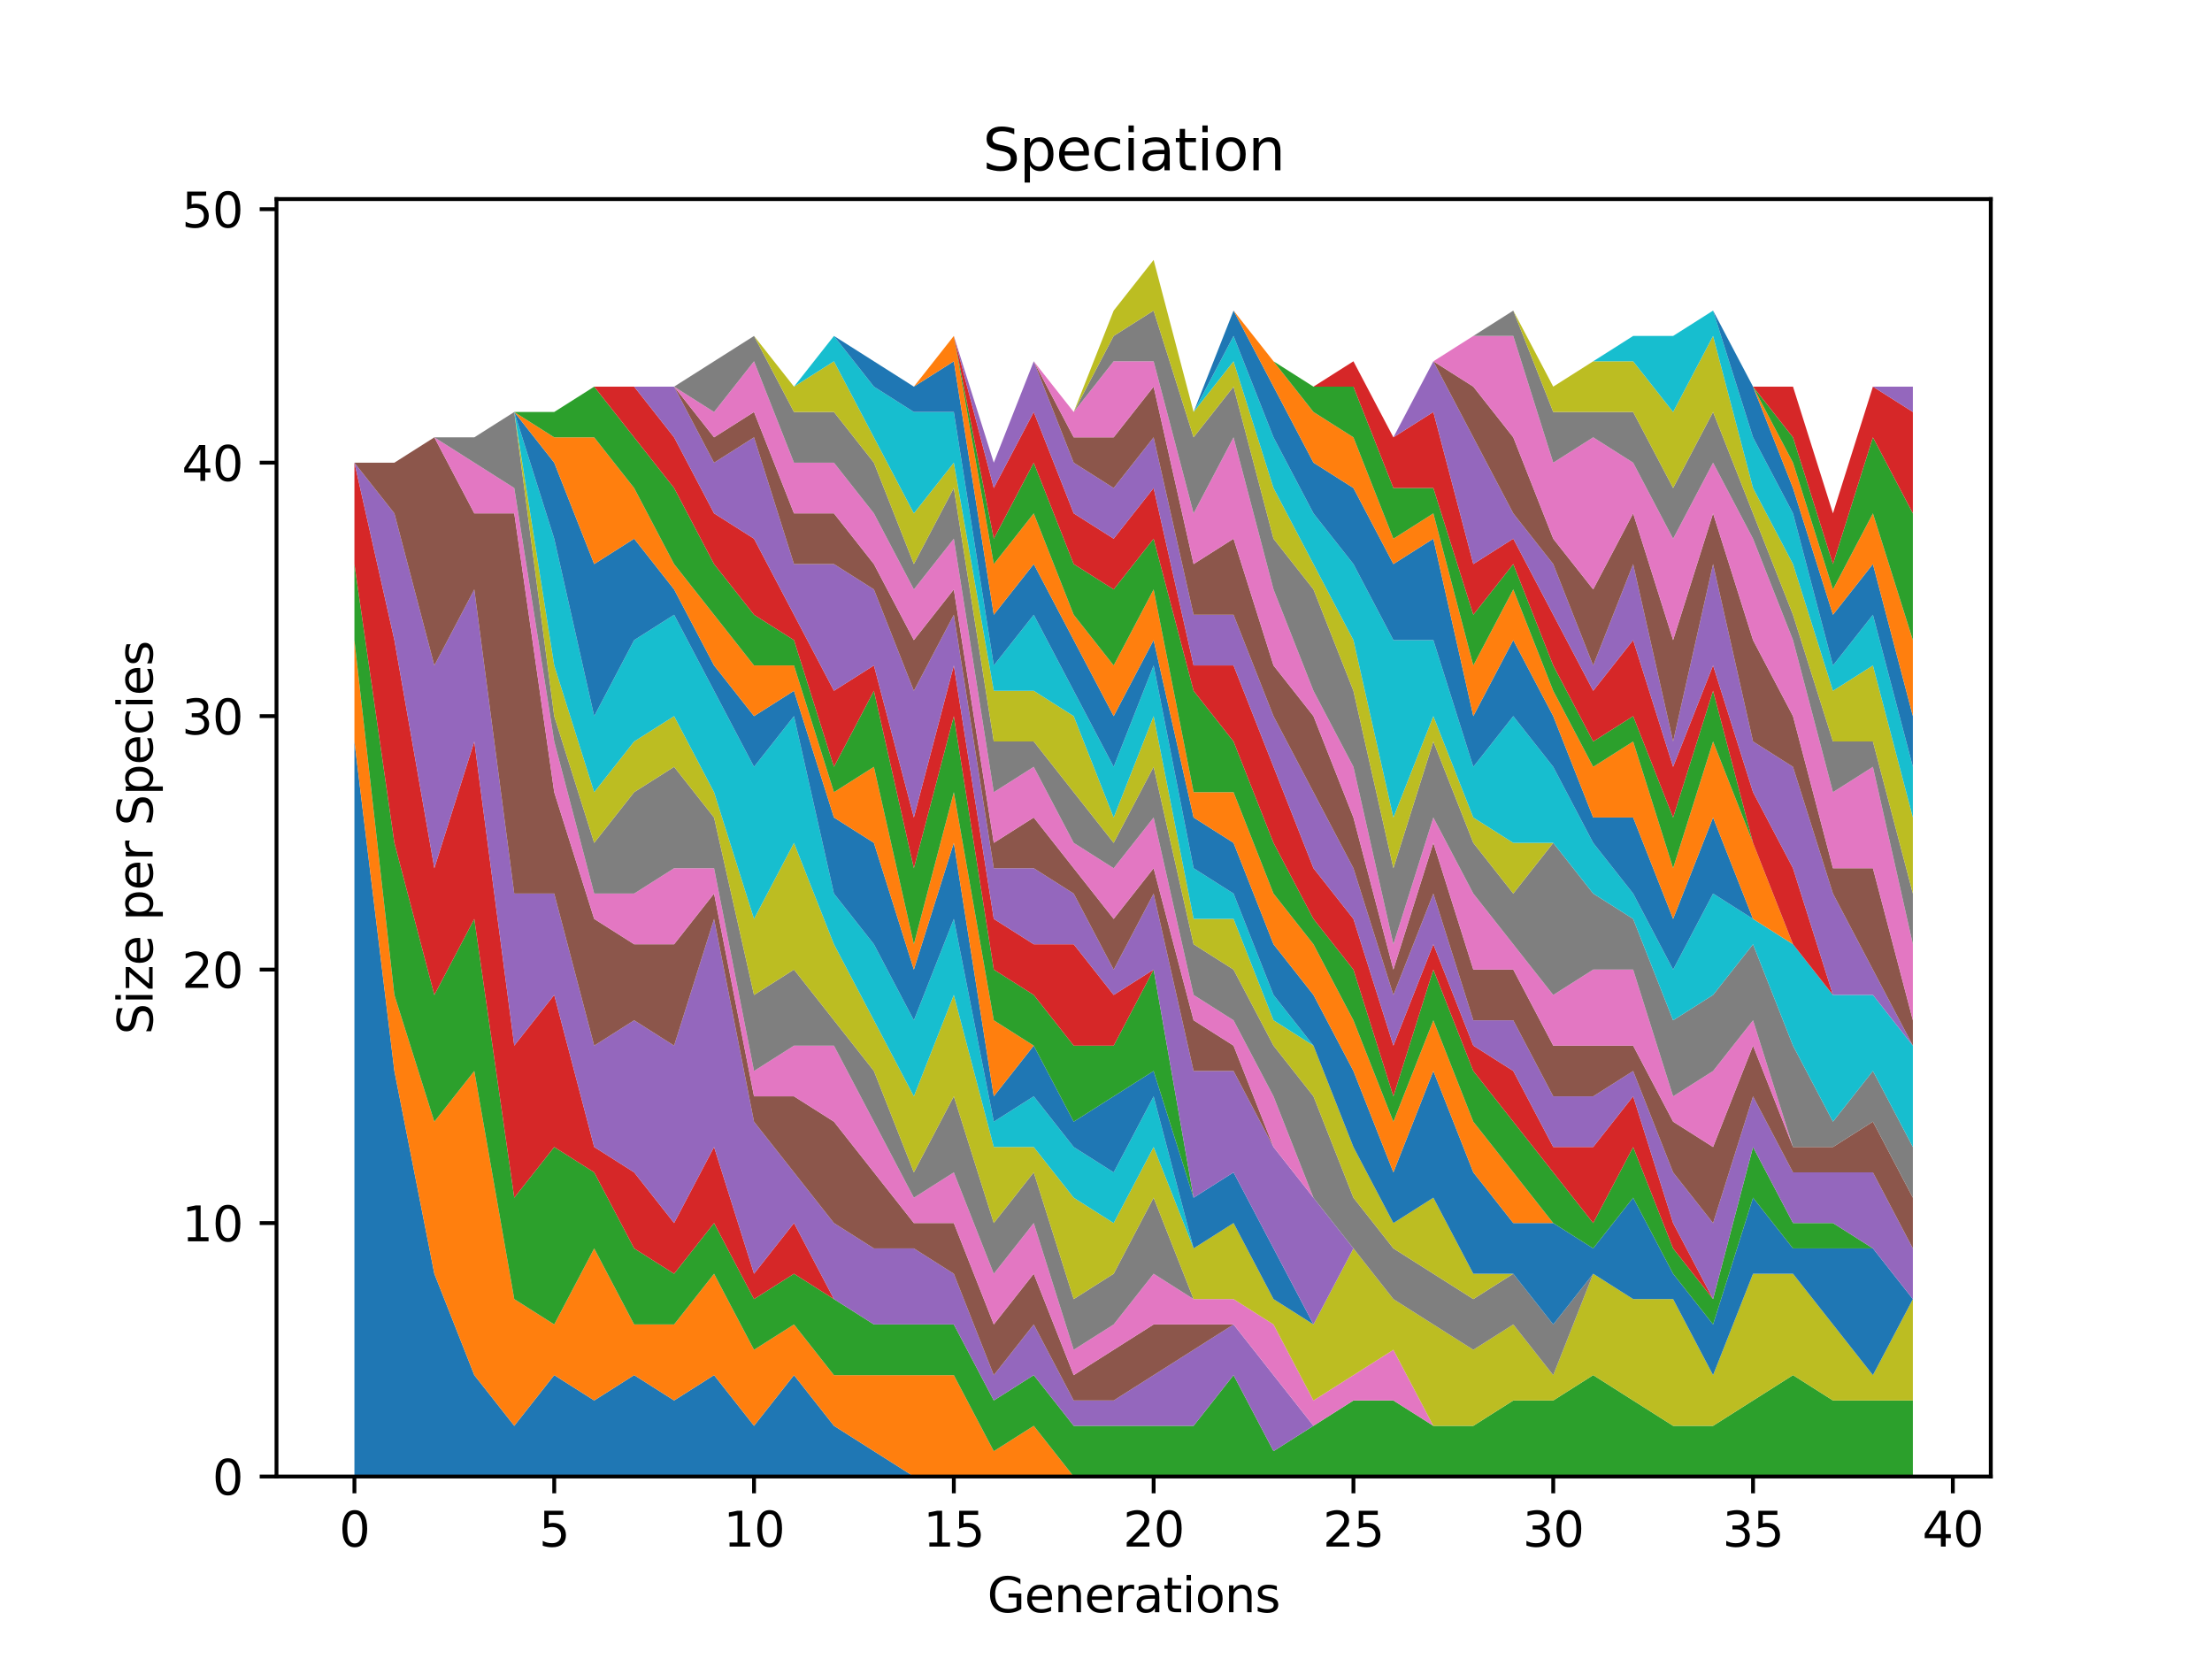<?xml version="1.0" encoding="utf-8" standalone="no"?>
<!DOCTYPE svg PUBLIC "-//W3C//DTD SVG 1.1//EN"
  "http://www.w3.org/Graphics/SVG/1.1/DTD/svg11.dtd">
<svg xmlns:xlink="http://www.w3.org/1999/xlink" width="460.8pt" height="345.6pt" viewBox="0 0 460.8 345.6" xmlns="http://www.w3.org/2000/svg" version="1.1">
 <defs>
  <style type="text/css">*{stroke-linejoin: round; stroke-linecap: butt}</style>
 </defs>
 <g id="figure_1">
  <g id="patch_1">
   <path d="M 0 345.6 
L 460.8 345.6 
L 460.8 0 
L 0 0 
z
" style="fill: #ffffff"/>
  </g>
  <g id="axes_1">
   <g id="patch_2">
    <path d="M 57.6 307.584 
L 414.72 307.584 
L 414.72 41.472 
L 57.6 41.472 
z
" style="fill: #ffffff"/>
   </g>
   <g id="PolyCollection_1">
    <path d="M 73.833 154.464 
L 73.833 307.584 
L 82.157 307.584 
L 90.482 307.584 
L 98.806 307.584 
L 107.131 307.584 
L 115.455 307.584 
L 123.78 307.584 
L 132.104 307.584 
L 140.429 307.584 
L 148.753 307.584 
L 157.077 307.584 
L 165.402 307.584 
L 173.726 307.584 
L 182.051 307.584 
L 190.375 307.584 
L 198.7 307.584 
L 207.024 307.584 
L 215.349 307.584 
L 223.673 307.584 
L 231.998 307.584 
L 240.322 307.584 
L 248.647 307.584 
L 256.971 307.584 
L 265.296 307.584 
L 273.62 307.584 
L 281.945 307.584 
L 290.269 307.584 
L 298.594 307.584 
L 306.918 307.584 
L 315.243 307.584 
L 323.567 307.584 
L 331.891 307.584 
L 340.216 307.584 
L 348.54 307.584 
L 356.865 307.584 
L 365.189 307.584 
L 373.514 307.584 
L 381.838 307.584 
L 390.163 307.584 
L 398.487 307.584 
L 398.487 307.584 
L 398.487 307.584 
L 390.163 307.584 
L 381.838 307.584 
L 373.514 307.584 
L 365.189 307.584 
L 356.865 307.584 
L 348.54 307.584 
L 340.216 307.584 
L 331.891 307.584 
L 323.567 307.584 
L 315.243 307.584 
L 306.918 307.584 
L 298.594 307.584 
L 290.269 307.584 
L 281.945 307.584 
L 273.62 307.584 
L 265.296 307.584 
L 256.971 307.584 
L 248.647 307.584 
L 240.322 307.584 
L 231.998 307.584 
L 223.673 307.584 
L 215.349 307.584 
L 207.024 307.584 
L 198.7 307.584 
L 190.375 307.584 
L 182.051 302.304 
L 173.726 297.024 
L 165.402 286.464 
L 157.077 297.024 
L 148.753 286.464 
L 140.429 291.744 
L 132.104 286.464 
L 123.78 291.744 
L 115.455 286.464 
L 107.131 297.024 
L 98.806 286.464 
L 90.482 265.344 
L 82.157 223.104 
L 73.833 154.464 
z
" clip-path="url(#p76a10ccc06)" style="fill: #1f77b4"/>
   </g>
   <g id="PolyCollection_2">
    <path d="M 73.833 133.344 
L 73.833 154.464 
L 82.157 223.104 
L 90.482 265.344 
L 98.806 286.464 
L 107.131 297.024 
L 115.455 286.464 
L 123.78 291.744 
L 132.104 286.464 
L 140.429 291.744 
L 148.753 286.464 
L 157.077 297.024 
L 165.402 286.464 
L 173.726 297.024 
L 182.051 302.304 
L 190.375 307.584 
L 198.7 307.584 
L 207.024 307.584 
L 215.349 307.584 
L 223.673 307.584 
L 231.998 307.584 
L 240.322 307.584 
L 248.647 307.584 
L 256.971 307.584 
L 265.296 307.584 
L 273.62 307.584 
L 281.945 307.584 
L 290.269 307.584 
L 298.594 307.584 
L 306.918 307.584 
L 315.243 307.584 
L 323.567 307.584 
L 331.891 307.584 
L 340.216 307.584 
L 348.54 307.584 
L 356.865 307.584 
L 365.189 307.584 
L 373.514 307.584 
L 381.838 307.584 
L 390.163 307.584 
L 398.487 307.584 
L 398.487 307.584 
L 398.487 307.584 
L 390.163 307.584 
L 381.838 307.584 
L 373.514 307.584 
L 365.189 307.584 
L 356.865 307.584 
L 348.54 307.584 
L 340.216 307.584 
L 331.891 307.584 
L 323.567 307.584 
L 315.243 307.584 
L 306.918 307.584 
L 298.594 307.584 
L 290.269 307.584 
L 281.945 307.584 
L 273.62 307.584 
L 265.296 307.584 
L 256.971 307.584 
L 248.647 307.584 
L 240.322 307.584 
L 231.998 307.584 
L 223.673 307.584 
L 215.349 297.024 
L 207.024 302.304 
L 198.7 286.464 
L 190.375 286.464 
L 182.051 286.464 
L 173.726 286.464 
L 165.402 275.904 
L 157.077 281.184 
L 148.753 265.344 
L 140.429 275.904 
L 132.104 275.904 
L 123.78 260.064 
L 115.455 275.904 
L 107.131 270.624 
L 98.806 223.104 
L 90.482 233.664 
L 82.157 207.264 
L 73.833 133.344 
z
" clip-path="url(#p76a10ccc06)" style="fill: #ff7f0e"/>
   </g>
   <g id="PolyCollection_3">
    <path d="M 73.833 117.504 
L 73.833 133.344 
L 82.157 207.264 
L 90.482 233.664 
L 98.806 223.104 
L 107.131 270.624 
L 115.455 275.904 
L 123.78 260.064 
L 132.104 275.904 
L 140.429 275.904 
L 148.753 265.344 
L 157.077 281.184 
L 165.402 275.904 
L 173.726 286.464 
L 182.051 286.464 
L 190.375 286.464 
L 198.7 286.464 
L 207.024 302.304 
L 215.349 297.024 
L 223.673 307.584 
L 231.998 307.584 
L 240.322 307.584 
L 248.647 307.584 
L 256.971 307.584 
L 265.296 307.584 
L 273.62 307.584 
L 281.945 307.584 
L 290.269 307.584 
L 298.594 307.584 
L 306.918 307.584 
L 315.243 307.584 
L 323.567 307.584 
L 331.891 307.584 
L 340.216 307.584 
L 348.54 307.584 
L 356.865 307.584 
L 365.189 307.584 
L 373.514 307.584 
L 381.838 307.584 
L 390.163 307.584 
L 398.487 307.584 
L 398.487 291.744 
L 398.487 291.744 
L 390.163 291.744 
L 381.838 291.744 
L 373.514 286.464 
L 365.189 291.744 
L 356.865 297.024 
L 348.54 297.024 
L 340.216 291.744 
L 331.891 286.464 
L 323.567 291.744 
L 315.243 291.744 
L 306.918 297.024 
L 298.594 297.024 
L 290.269 291.744 
L 281.945 291.744 
L 273.62 297.024 
L 265.296 302.304 
L 256.971 286.464 
L 248.647 297.024 
L 240.322 297.024 
L 231.998 297.024 
L 223.673 297.024 
L 215.349 286.464 
L 207.024 291.744 
L 198.7 275.904 
L 190.375 275.904 
L 182.051 275.904 
L 173.726 270.624 
L 165.402 265.344 
L 157.077 270.624 
L 148.753 254.784 
L 140.429 265.344 
L 132.104 260.064 
L 123.78 244.224 
L 115.455 238.944 
L 107.131 249.504 
L 98.806 191.424 
L 90.482 207.264 
L 82.157 175.584 
L 73.833 117.504 
z
" clip-path="url(#p76a10ccc06)" style="fill: #2ca02c"/>
   </g>
   <g id="PolyCollection_4">
    <path d="M 73.833 96.384 
L 73.833 117.504 
L 82.157 175.584 
L 90.482 207.264 
L 98.806 191.424 
L 107.131 249.504 
L 115.455 238.944 
L 123.78 244.224 
L 132.104 260.064 
L 140.429 265.344 
L 148.753 254.784 
L 157.077 270.624 
L 165.402 265.344 
L 173.726 270.624 
L 182.051 275.904 
L 190.375 275.904 
L 198.7 275.904 
L 207.024 291.744 
L 215.349 286.464 
L 223.673 297.024 
L 231.998 297.024 
L 240.322 297.024 
L 248.647 297.024 
L 256.971 286.464 
L 265.296 302.304 
L 273.62 297.024 
L 281.945 291.744 
L 290.269 291.744 
L 298.594 297.024 
L 306.918 297.024 
L 315.243 291.744 
L 323.567 291.744 
L 331.891 286.464 
L 340.216 291.744 
L 348.54 297.024 
L 356.865 297.024 
L 365.189 291.744 
L 373.514 286.464 
L 381.838 291.744 
L 390.163 291.744 
L 398.487 291.744 
L 398.487 291.744 
L 398.487 291.744 
L 390.163 291.744 
L 381.838 291.744 
L 373.514 286.464 
L 365.189 291.744 
L 356.865 297.024 
L 348.54 297.024 
L 340.216 291.744 
L 331.891 286.464 
L 323.567 291.744 
L 315.243 291.744 
L 306.918 297.024 
L 298.594 297.024 
L 290.269 291.744 
L 281.945 291.744 
L 273.62 297.024 
L 265.296 302.304 
L 256.971 286.464 
L 248.647 297.024 
L 240.322 297.024 
L 231.998 297.024 
L 223.673 297.024 
L 215.349 286.464 
L 207.024 291.744 
L 198.7 275.904 
L 190.375 275.904 
L 182.051 275.904 
L 173.726 270.624 
L 165.402 254.784 
L 157.077 265.344 
L 148.753 238.944 
L 140.429 254.784 
L 132.104 244.224 
L 123.78 238.944 
L 115.455 207.264 
L 107.131 217.824 
L 98.806 154.464 
L 90.482 180.864 
L 82.157 133.344 
L 73.833 96.384 
z
" clip-path="url(#p76a10ccc06)" style="fill: #d62728"/>
   </g>
   <g id="PolyCollection_5">
    <path d="M 73.833 96.384 
L 73.833 96.384 
L 82.157 133.344 
L 90.482 180.864 
L 98.806 154.464 
L 107.131 217.824 
L 115.455 207.264 
L 123.78 238.944 
L 132.104 244.224 
L 140.429 254.784 
L 148.753 238.944 
L 157.077 265.344 
L 165.402 254.784 
L 173.726 270.624 
L 182.051 275.904 
L 190.375 275.904 
L 198.7 275.904 
L 207.024 291.744 
L 215.349 286.464 
L 223.673 297.024 
L 231.998 297.024 
L 240.322 297.024 
L 248.647 297.024 
L 256.971 286.464 
L 265.296 302.304 
L 273.62 297.024 
L 281.945 291.744 
L 290.269 291.744 
L 298.594 297.024 
L 306.918 297.024 
L 315.243 291.744 
L 323.567 291.744 
L 331.891 286.464 
L 340.216 291.744 
L 348.54 297.024 
L 356.865 297.024 
L 365.189 291.744 
L 373.514 286.464 
L 381.838 291.744 
L 390.163 291.744 
L 398.487 291.744 
L 398.487 291.744 
L 398.487 291.744 
L 390.163 291.744 
L 381.838 291.744 
L 373.514 286.464 
L 365.189 291.744 
L 356.865 297.024 
L 348.54 297.024 
L 340.216 291.744 
L 331.891 286.464 
L 323.567 291.744 
L 315.243 291.744 
L 306.918 297.024 
L 298.594 297.024 
L 290.269 291.744 
L 281.945 291.744 
L 273.62 297.024 
L 265.296 286.464 
L 256.971 275.904 
L 248.647 281.184 
L 240.322 286.464 
L 231.998 291.744 
L 223.673 291.744 
L 215.349 275.904 
L 207.024 286.464 
L 198.7 265.344 
L 190.375 260.064 
L 182.051 260.064 
L 173.726 254.784 
L 165.402 244.224 
L 157.077 233.664 
L 148.753 191.424 
L 140.429 217.824 
L 132.104 212.544 
L 123.78 217.824 
L 115.455 186.144 
L 107.131 186.144 
L 98.806 122.784 
L 90.482 138.624 
L 82.157 106.944 
L 73.833 96.384 
z
" clip-path="url(#p76a10ccc06)" style="fill: #9467bd"/>
   </g>
   <g id="PolyCollection_6">
    <path d="M 73.833 96.384 
L 73.833 96.384 
L 82.157 106.944 
L 90.482 138.624 
L 98.806 122.784 
L 107.131 186.144 
L 115.455 186.144 
L 123.78 217.824 
L 132.104 212.544 
L 140.429 217.824 
L 148.753 191.424 
L 157.077 233.664 
L 165.402 244.224 
L 173.726 254.784 
L 182.051 260.064 
L 190.375 260.064 
L 198.7 265.344 
L 207.024 286.464 
L 215.349 275.904 
L 223.673 291.744 
L 231.998 291.744 
L 240.322 286.464 
L 248.647 281.184 
L 256.971 275.904 
L 265.296 286.464 
L 273.62 297.024 
L 281.945 291.744 
L 290.269 291.744 
L 298.594 297.024 
L 306.918 297.024 
L 315.243 291.744 
L 323.567 291.744 
L 331.891 286.464 
L 340.216 291.744 
L 348.54 297.024 
L 356.865 297.024 
L 365.189 291.744 
L 373.514 286.464 
L 381.838 291.744 
L 390.163 291.744 
L 398.487 291.744 
L 398.487 291.744 
L 398.487 291.744 
L 390.163 291.744 
L 381.838 291.744 
L 373.514 286.464 
L 365.189 291.744 
L 356.865 297.024 
L 348.54 297.024 
L 340.216 291.744 
L 331.891 286.464 
L 323.567 291.744 
L 315.243 291.744 
L 306.918 297.024 
L 298.594 297.024 
L 290.269 291.744 
L 281.945 291.744 
L 273.62 297.024 
L 265.296 286.464 
L 256.971 275.904 
L 248.647 275.904 
L 240.322 275.904 
L 231.998 281.184 
L 223.673 286.464 
L 215.349 265.344 
L 207.024 275.904 
L 198.7 254.784 
L 190.375 254.784 
L 182.051 244.224 
L 173.726 233.664 
L 165.402 228.384 
L 157.077 228.384 
L 148.753 186.144 
L 140.429 196.704 
L 132.104 196.704 
L 123.78 191.424 
L 115.455 165.024 
L 107.131 106.944 
L 98.806 106.944 
L 90.482 91.104 
L 82.157 96.384 
L 73.833 96.384 
z
" clip-path="url(#p76a10ccc06)" style="fill: #8c564b"/>
   </g>
   <g id="PolyCollection_7">
    <path d="M 73.833 96.384 
L 73.833 96.384 
L 82.157 96.384 
L 90.482 91.104 
L 98.806 106.944 
L 107.131 106.944 
L 115.455 165.024 
L 123.78 191.424 
L 132.104 196.704 
L 140.429 196.704 
L 148.753 186.144 
L 157.077 228.384 
L 165.402 228.384 
L 173.726 233.664 
L 182.051 244.224 
L 190.375 254.784 
L 198.7 254.784 
L 207.024 275.904 
L 215.349 265.344 
L 223.673 286.464 
L 231.998 281.184 
L 240.322 275.904 
L 248.647 275.904 
L 256.971 275.904 
L 265.296 286.464 
L 273.62 297.024 
L 281.945 291.744 
L 290.269 291.744 
L 298.594 297.024 
L 306.918 297.024 
L 315.243 291.744 
L 323.567 291.744 
L 331.891 286.464 
L 340.216 291.744 
L 348.54 297.024 
L 356.865 297.024 
L 365.189 291.744 
L 373.514 286.464 
L 381.838 291.744 
L 390.163 291.744 
L 398.487 291.744 
L 398.487 291.744 
L 398.487 291.744 
L 390.163 291.744 
L 381.838 291.744 
L 373.514 286.464 
L 365.189 291.744 
L 356.865 297.024 
L 348.54 297.024 
L 340.216 291.744 
L 331.891 286.464 
L 323.567 291.744 
L 315.243 291.744 
L 306.918 297.024 
L 298.594 297.024 
L 290.269 281.184 
L 281.945 286.464 
L 273.62 291.744 
L 265.296 275.904 
L 256.971 270.624 
L 248.647 270.624 
L 240.322 265.344 
L 231.998 275.904 
L 223.673 281.184 
L 215.349 254.784 
L 207.024 265.344 
L 198.7 244.224 
L 190.375 249.504 
L 182.051 233.664 
L 173.726 217.824 
L 165.402 217.824 
L 157.077 223.104 
L 148.753 180.864 
L 140.429 180.864 
L 132.104 186.144 
L 123.78 186.144 
L 115.455 154.464 
L 107.131 101.664 
L 98.806 96.384 
L 90.482 91.104 
L 82.157 96.384 
L 73.833 96.384 
z
" clip-path="url(#p76a10ccc06)" style="fill: #e377c2"/>
   </g>
   <g id="PolyCollection_8">
    <path d="M 73.833 96.384 
L 73.833 96.384 
L 82.157 96.384 
L 90.482 91.104 
L 98.806 96.384 
L 107.131 101.664 
L 115.455 154.464 
L 123.78 186.144 
L 132.104 186.144 
L 140.429 180.864 
L 148.753 180.864 
L 157.077 223.104 
L 165.402 217.824 
L 173.726 217.824 
L 182.051 233.664 
L 190.375 249.504 
L 198.7 244.224 
L 207.024 265.344 
L 215.349 254.784 
L 223.673 281.184 
L 231.998 275.904 
L 240.322 265.344 
L 248.647 270.624 
L 256.971 270.624 
L 265.296 275.904 
L 273.62 291.744 
L 281.945 286.464 
L 290.269 281.184 
L 298.594 297.024 
L 306.918 297.024 
L 315.243 291.744 
L 323.567 291.744 
L 331.891 286.464 
L 340.216 291.744 
L 348.54 297.024 
L 356.865 297.024 
L 365.189 291.744 
L 373.514 286.464 
L 381.838 291.744 
L 390.163 291.744 
L 398.487 291.744 
L 398.487 291.744 
L 398.487 291.744 
L 390.163 291.744 
L 381.838 291.744 
L 373.514 286.464 
L 365.189 291.744 
L 356.865 297.024 
L 348.54 297.024 
L 340.216 291.744 
L 331.891 286.464 
L 323.567 291.744 
L 315.243 291.744 
L 306.918 297.024 
L 298.594 297.024 
L 290.269 281.184 
L 281.945 286.464 
L 273.62 291.744 
L 265.296 275.904 
L 256.971 270.624 
L 248.647 270.624 
L 240.322 249.504 
L 231.998 265.344 
L 223.673 270.624 
L 215.349 244.224 
L 207.024 254.784 
L 198.7 228.384 
L 190.375 244.224 
L 182.051 223.104 
L 173.726 212.544 
L 165.402 201.984 
L 157.077 207.264 
L 148.753 170.304 
L 140.429 159.744 
L 132.104 165.024 
L 123.78 175.584 
L 115.455 149.184 
L 107.131 85.824 
L 98.806 91.104 
L 90.482 91.104 
L 82.157 96.384 
L 73.833 96.384 
z
" clip-path="url(#p76a10ccc06)" style="fill: #7f7f7f"/>
   </g>
   <g id="PolyCollection_9">
    <path d="M 73.833 96.384 
L 73.833 96.384 
L 82.157 96.384 
L 90.482 91.104 
L 98.806 91.104 
L 107.131 85.824 
L 115.455 149.184 
L 123.78 175.584 
L 132.104 165.024 
L 140.429 159.744 
L 148.753 170.304 
L 157.077 207.264 
L 165.402 201.984 
L 173.726 212.544 
L 182.051 223.104 
L 190.375 244.224 
L 198.7 228.384 
L 207.024 254.784 
L 215.349 244.224 
L 223.673 270.624 
L 231.998 265.344 
L 240.322 249.504 
L 248.647 270.624 
L 256.971 270.624 
L 265.296 275.904 
L 273.62 291.744 
L 281.945 286.464 
L 290.269 281.184 
L 298.594 297.024 
L 306.918 297.024 
L 315.243 291.744 
L 323.567 291.744 
L 331.891 286.464 
L 340.216 291.744 
L 348.54 297.024 
L 356.865 297.024 
L 365.189 291.744 
L 373.514 286.464 
L 381.838 291.744 
L 390.163 291.744 
L 398.487 291.744 
L 398.487 270.624 
L 398.487 270.624 
L 390.163 286.464 
L 381.838 275.904 
L 373.514 265.344 
L 365.189 265.344 
L 356.865 286.464 
L 348.54 270.624 
L 340.216 270.624 
L 331.891 265.344 
L 323.567 286.464 
L 315.243 275.904 
L 306.918 281.184 
L 298.594 275.904 
L 290.269 270.624 
L 281.945 260.064 
L 273.62 275.904 
L 265.296 270.624 
L 256.971 254.784 
L 248.647 260.064 
L 240.322 238.944 
L 231.998 254.784 
L 223.673 249.504 
L 215.349 238.944 
L 207.024 238.944 
L 198.7 207.264 
L 190.375 228.384 
L 182.051 212.544 
L 173.726 196.704 
L 165.402 175.584 
L 157.077 191.424 
L 148.753 165.024 
L 140.429 149.184 
L 132.104 154.464 
L 123.78 165.024 
L 115.455 138.624 
L 107.131 85.824 
L 98.806 91.104 
L 90.482 91.104 
L 82.157 96.384 
L 73.833 96.384 
z
" clip-path="url(#p76a10ccc06)" style="fill: #bcbd22"/>
   </g>
   <g id="PolyCollection_10">
    <path d="M 73.833 96.384 
L 73.833 96.384 
L 82.157 96.384 
L 90.482 91.104 
L 98.806 91.104 
L 107.131 85.824 
L 115.455 138.624 
L 123.78 165.024 
L 132.104 154.464 
L 140.429 149.184 
L 148.753 165.024 
L 157.077 191.424 
L 165.402 175.584 
L 173.726 196.704 
L 182.051 212.544 
L 190.375 228.384 
L 198.7 207.264 
L 207.024 238.944 
L 215.349 238.944 
L 223.673 249.504 
L 231.998 254.784 
L 240.322 238.944 
L 248.647 260.064 
L 256.971 254.784 
L 265.296 270.624 
L 273.62 275.904 
L 281.945 260.064 
L 290.269 270.624 
L 298.594 275.904 
L 306.918 281.184 
L 315.243 275.904 
L 323.567 286.464 
L 331.891 265.344 
L 340.216 270.624 
L 348.54 270.624 
L 356.865 286.464 
L 365.189 265.344 
L 373.514 265.344 
L 381.838 275.904 
L 390.163 286.464 
L 398.487 270.624 
L 398.487 270.624 
L 398.487 270.624 
L 390.163 286.464 
L 381.838 275.904 
L 373.514 265.344 
L 365.189 265.344 
L 356.865 286.464 
L 348.54 270.624 
L 340.216 270.624 
L 331.891 265.344 
L 323.567 286.464 
L 315.243 275.904 
L 306.918 281.184 
L 298.594 275.904 
L 290.269 270.624 
L 281.945 260.064 
L 273.62 275.904 
L 265.296 270.624 
L 256.971 254.784 
L 248.647 260.064 
L 240.322 228.384 
L 231.998 244.224 
L 223.673 238.944 
L 215.349 228.384 
L 207.024 233.664 
L 198.7 191.424 
L 190.375 212.544 
L 182.051 196.704 
L 173.726 186.144 
L 165.402 149.184 
L 157.077 159.744 
L 148.753 143.904 
L 140.429 128.064 
L 132.104 133.344 
L 123.78 149.184 
L 115.455 112.224 
L 107.131 85.824 
L 98.806 91.104 
L 90.482 91.104 
L 82.157 96.384 
L 73.833 96.384 
z
" clip-path="url(#p76a10ccc06)" style="fill: #17becf"/>
   </g>
   <g id="PolyCollection_11">
    <path d="M 73.833 96.384 
L 73.833 96.384 
L 82.157 96.384 
L 90.482 91.104 
L 98.806 91.104 
L 107.131 85.824 
L 115.455 112.224 
L 123.78 149.184 
L 132.104 133.344 
L 140.429 128.064 
L 148.753 143.904 
L 157.077 159.744 
L 165.402 149.184 
L 173.726 186.144 
L 182.051 196.704 
L 190.375 212.544 
L 198.7 191.424 
L 207.024 233.664 
L 215.349 228.384 
L 223.673 238.944 
L 231.998 244.224 
L 240.322 228.384 
L 248.647 260.064 
L 256.971 254.784 
L 265.296 270.624 
L 273.62 275.904 
L 281.945 260.064 
L 290.269 270.624 
L 298.594 275.904 
L 306.918 281.184 
L 315.243 275.904 
L 323.567 286.464 
L 331.891 265.344 
L 340.216 270.624 
L 348.54 270.624 
L 356.865 286.464 
L 365.189 265.344 
L 373.514 265.344 
L 381.838 275.904 
L 390.163 286.464 
L 398.487 270.624 
L 398.487 270.624 
L 398.487 270.624 
L 390.163 286.464 
L 381.838 275.904 
L 373.514 265.344 
L 365.189 265.344 
L 356.865 286.464 
L 348.54 270.624 
L 340.216 270.624 
L 331.891 265.344 
L 323.567 286.464 
L 315.243 275.904 
L 306.918 281.184 
L 298.594 275.904 
L 290.269 270.624 
L 281.945 260.064 
L 273.62 275.904 
L 265.296 260.064 
L 256.971 244.224 
L 248.647 249.504 
L 240.322 223.104 
L 231.998 228.384 
L 223.673 233.664 
L 215.349 217.824 
L 207.024 228.384 
L 198.7 175.584 
L 190.375 201.984 
L 182.051 175.584 
L 173.726 170.304 
L 165.402 143.904 
L 157.077 149.184 
L 148.753 138.624 
L 140.429 122.784 
L 132.104 112.224 
L 123.78 117.504 
L 115.455 96.384 
L 107.131 85.824 
L 98.806 91.104 
L 90.482 91.104 
L 82.157 96.384 
L 73.833 96.384 
z
" clip-path="url(#p76a10ccc06)" style="fill: #1f77b4"/>
   </g>
   <g id="PolyCollection_12">
    <path d="M 73.833 96.384 
L 73.833 96.384 
L 82.157 96.384 
L 90.482 91.104 
L 98.806 91.104 
L 107.131 85.824 
L 115.455 96.384 
L 123.78 117.504 
L 132.104 112.224 
L 140.429 122.784 
L 148.753 138.624 
L 157.077 149.184 
L 165.402 143.904 
L 173.726 170.304 
L 182.051 175.584 
L 190.375 201.984 
L 198.7 175.584 
L 207.024 228.384 
L 215.349 217.824 
L 223.673 233.664 
L 231.998 228.384 
L 240.322 223.104 
L 248.647 249.504 
L 256.971 244.224 
L 265.296 260.064 
L 273.62 275.904 
L 281.945 260.064 
L 290.269 270.624 
L 298.594 275.904 
L 306.918 281.184 
L 315.243 275.904 
L 323.567 286.464 
L 331.891 265.344 
L 340.216 270.624 
L 348.54 270.624 
L 356.865 286.464 
L 365.189 265.344 
L 373.514 265.344 
L 381.838 275.904 
L 390.163 286.464 
L 398.487 270.624 
L 398.487 270.624 
L 398.487 270.624 
L 390.163 286.464 
L 381.838 275.904 
L 373.514 265.344 
L 365.189 265.344 
L 356.865 286.464 
L 348.54 270.624 
L 340.216 270.624 
L 331.891 265.344 
L 323.567 286.464 
L 315.243 275.904 
L 306.918 281.184 
L 298.594 275.904 
L 290.269 270.624 
L 281.945 260.064 
L 273.62 275.904 
L 265.296 260.064 
L 256.971 244.224 
L 248.647 249.504 
L 240.322 223.104 
L 231.998 228.384 
L 223.673 233.664 
L 215.349 217.824 
L 207.024 212.544 
L 198.7 165.024 
L 190.375 196.704 
L 182.051 159.744 
L 173.726 165.024 
L 165.402 138.624 
L 157.077 138.624 
L 148.753 128.064 
L 140.429 117.504 
L 132.104 101.664 
L 123.78 91.104 
L 115.455 91.104 
L 107.131 85.824 
L 98.806 91.104 
L 90.482 91.104 
L 82.157 96.384 
L 73.833 96.384 
z
" clip-path="url(#p76a10ccc06)" style="fill: #ff7f0e"/>
   </g>
   <g id="PolyCollection_13">
    <path d="M 73.833 96.384 
L 73.833 96.384 
L 82.157 96.384 
L 90.482 91.104 
L 98.806 91.104 
L 107.131 85.824 
L 115.455 91.104 
L 123.78 91.104 
L 132.104 101.664 
L 140.429 117.504 
L 148.753 128.064 
L 157.077 138.624 
L 165.402 138.624 
L 173.726 165.024 
L 182.051 159.744 
L 190.375 196.704 
L 198.7 165.024 
L 207.024 212.544 
L 215.349 217.824 
L 223.673 233.664 
L 231.998 228.384 
L 240.322 223.104 
L 248.647 249.504 
L 256.971 244.224 
L 265.296 260.064 
L 273.62 275.904 
L 281.945 260.064 
L 290.269 270.624 
L 298.594 275.904 
L 306.918 281.184 
L 315.243 275.904 
L 323.567 286.464 
L 331.891 265.344 
L 340.216 270.624 
L 348.54 270.624 
L 356.865 286.464 
L 365.189 265.344 
L 373.514 265.344 
L 381.838 275.904 
L 390.163 286.464 
L 398.487 270.624 
L 398.487 270.624 
L 398.487 270.624 
L 390.163 286.464 
L 381.838 275.904 
L 373.514 265.344 
L 365.189 265.344 
L 356.865 286.464 
L 348.54 270.624 
L 340.216 270.624 
L 331.891 265.344 
L 323.567 286.464 
L 315.243 275.904 
L 306.918 281.184 
L 298.594 275.904 
L 290.269 270.624 
L 281.945 260.064 
L 273.62 275.904 
L 265.296 260.064 
L 256.971 244.224 
L 248.647 249.504 
L 240.322 201.984 
L 231.998 217.824 
L 223.673 217.824 
L 215.349 207.264 
L 207.024 201.984 
L 198.7 149.184 
L 190.375 180.864 
L 182.051 143.904 
L 173.726 159.744 
L 165.402 133.344 
L 157.077 128.064 
L 148.753 117.504 
L 140.429 101.664 
L 132.104 91.104 
L 123.78 80.544 
L 115.455 85.824 
L 107.131 85.824 
L 98.806 91.104 
L 90.482 91.104 
L 82.157 96.384 
L 73.833 96.384 
z
" clip-path="url(#p76a10ccc06)" style="fill: #2ca02c"/>
   </g>
   <g id="PolyCollection_14">
    <path d="M 73.833 96.384 
L 73.833 96.384 
L 82.157 96.384 
L 90.482 91.104 
L 98.806 91.104 
L 107.131 85.824 
L 115.455 85.824 
L 123.78 80.544 
L 132.104 91.104 
L 140.429 101.664 
L 148.753 117.504 
L 157.077 128.064 
L 165.402 133.344 
L 173.726 159.744 
L 182.051 143.904 
L 190.375 180.864 
L 198.7 149.184 
L 207.024 201.984 
L 215.349 207.264 
L 223.673 217.824 
L 231.998 217.824 
L 240.322 201.984 
L 248.647 249.504 
L 256.971 244.224 
L 265.296 260.064 
L 273.62 275.904 
L 281.945 260.064 
L 290.269 270.624 
L 298.594 275.904 
L 306.918 281.184 
L 315.243 275.904 
L 323.567 286.464 
L 331.891 265.344 
L 340.216 270.624 
L 348.54 270.624 
L 356.865 286.464 
L 365.189 265.344 
L 373.514 265.344 
L 381.838 275.904 
L 390.163 286.464 
L 398.487 270.624 
L 398.487 270.624 
L 398.487 270.624 
L 390.163 286.464 
L 381.838 275.904 
L 373.514 265.344 
L 365.189 265.344 
L 356.865 286.464 
L 348.54 270.624 
L 340.216 270.624 
L 331.891 265.344 
L 323.567 286.464 
L 315.243 275.904 
L 306.918 281.184 
L 298.594 275.904 
L 290.269 270.624 
L 281.945 260.064 
L 273.62 275.904 
L 265.296 260.064 
L 256.971 244.224 
L 248.647 249.504 
L 240.322 201.984 
L 231.998 207.264 
L 223.673 196.704 
L 215.349 196.704 
L 207.024 191.424 
L 198.7 138.624 
L 190.375 170.304 
L 182.051 138.624 
L 173.726 143.904 
L 165.402 128.064 
L 157.077 112.224 
L 148.753 106.944 
L 140.429 91.104 
L 132.104 80.544 
L 123.78 80.544 
L 115.455 85.824 
L 107.131 85.824 
L 98.806 91.104 
L 90.482 91.104 
L 82.157 96.384 
L 73.833 96.384 
z
" clip-path="url(#p76a10ccc06)" style="fill: #d62728"/>
   </g>
   <g id="PolyCollection_15">
    <path d="M 73.833 96.384 
L 73.833 96.384 
L 82.157 96.384 
L 90.482 91.104 
L 98.806 91.104 
L 107.131 85.824 
L 115.455 85.824 
L 123.78 80.544 
L 132.104 80.544 
L 140.429 91.104 
L 148.753 106.944 
L 157.077 112.224 
L 165.402 128.064 
L 173.726 143.904 
L 182.051 138.624 
L 190.375 170.304 
L 198.7 138.624 
L 207.024 191.424 
L 215.349 196.704 
L 223.673 196.704 
L 231.998 207.264 
L 240.322 201.984 
L 248.647 249.504 
L 256.971 244.224 
L 265.296 260.064 
L 273.62 275.904 
L 281.945 260.064 
L 290.269 270.624 
L 298.594 275.904 
L 306.918 281.184 
L 315.243 275.904 
L 323.567 286.464 
L 331.891 265.344 
L 340.216 270.624 
L 348.54 270.624 
L 356.865 286.464 
L 365.189 265.344 
L 373.514 265.344 
L 381.838 275.904 
L 390.163 286.464 
L 398.487 270.624 
L 398.487 270.624 
L 398.487 270.624 
L 390.163 286.464 
L 381.838 275.904 
L 373.514 265.344 
L 365.189 265.344 
L 356.865 286.464 
L 348.54 270.624 
L 340.216 270.624 
L 331.891 265.344 
L 323.567 286.464 
L 315.243 275.904 
L 306.918 281.184 
L 298.594 275.904 
L 290.269 270.624 
L 281.945 260.064 
L 273.62 249.504 
L 265.296 238.944 
L 256.971 223.104 
L 248.647 223.104 
L 240.322 186.144 
L 231.998 201.984 
L 223.673 186.144 
L 215.349 180.864 
L 207.024 180.864 
L 198.7 128.064 
L 190.375 143.904 
L 182.051 122.784 
L 173.726 117.504 
L 165.402 117.504 
L 157.077 91.104 
L 148.753 96.384 
L 140.429 80.544 
L 132.104 80.544 
L 123.78 80.544 
L 115.455 85.824 
L 107.131 85.824 
L 98.806 91.104 
L 90.482 91.104 
L 82.157 96.384 
L 73.833 96.384 
z
" clip-path="url(#p76a10ccc06)" style="fill: #9467bd"/>
   </g>
   <g id="PolyCollection_16">
    <path d="M 73.833 96.384 
L 73.833 96.384 
L 82.157 96.384 
L 90.482 91.104 
L 98.806 91.104 
L 107.131 85.824 
L 115.455 85.824 
L 123.78 80.544 
L 132.104 80.544 
L 140.429 80.544 
L 148.753 96.384 
L 157.077 91.104 
L 165.402 117.504 
L 173.726 117.504 
L 182.051 122.784 
L 190.375 143.904 
L 198.7 128.064 
L 207.024 180.864 
L 215.349 180.864 
L 223.673 186.144 
L 231.998 201.984 
L 240.322 186.144 
L 248.647 223.104 
L 256.971 223.104 
L 265.296 238.944 
L 273.62 249.504 
L 281.945 260.064 
L 290.269 270.624 
L 298.594 275.904 
L 306.918 281.184 
L 315.243 275.904 
L 323.567 286.464 
L 331.891 265.344 
L 340.216 270.624 
L 348.54 270.624 
L 356.865 286.464 
L 365.189 265.344 
L 373.514 265.344 
L 381.838 275.904 
L 390.163 286.464 
L 398.487 270.624 
L 398.487 270.624 
L 398.487 270.624 
L 390.163 286.464 
L 381.838 275.904 
L 373.514 265.344 
L 365.189 265.344 
L 356.865 286.464 
L 348.54 270.624 
L 340.216 270.624 
L 331.891 265.344 
L 323.567 286.464 
L 315.243 275.904 
L 306.918 281.184 
L 298.594 275.904 
L 290.269 270.624 
L 281.945 260.064 
L 273.62 249.504 
L 265.296 238.944 
L 256.971 217.824 
L 248.647 212.544 
L 240.322 180.864 
L 231.998 191.424 
L 223.673 180.864 
L 215.349 170.304 
L 207.024 175.584 
L 198.7 122.784 
L 190.375 133.344 
L 182.051 117.504 
L 173.726 106.944 
L 165.402 106.944 
L 157.077 85.824 
L 148.753 91.104 
L 140.429 80.544 
L 132.104 80.544 
L 123.78 80.544 
L 115.455 85.824 
L 107.131 85.824 
L 98.806 91.104 
L 90.482 91.104 
L 82.157 96.384 
L 73.833 96.384 
z
" clip-path="url(#p76a10ccc06)" style="fill: #8c564b"/>
   </g>
   <g id="PolyCollection_17">
    <path d="M 73.833 96.384 
L 73.833 96.384 
L 82.157 96.384 
L 90.482 91.104 
L 98.806 91.104 
L 107.131 85.824 
L 115.455 85.824 
L 123.78 80.544 
L 132.104 80.544 
L 140.429 80.544 
L 148.753 91.104 
L 157.077 85.824 
L 165.402 106.944 
L 173.726 106.944 
L 182.051 117.504 
L 190.375 133.344 
L 198.7 122.784 
L 207.024 175.584 
L 215.349 170.304 
L 223.673 180.864 
L 231.998 191.424 
L 240.322 180.864 
L 248.647 212.544 
L 256.971 217.824 
L 265.296 238.944 
L 273.62 249.504 
L 281.945 260.064 
L 290.269 270.624 
L 298.594 275.904 
L 306.918 281.184 
L 315.243 275.904 
L 323.567 286.464 
L 331.891 265.344 
L 340.216 270.624 
L 348.54 270.624 
L 356.865 286.464 
L 365.189 265.344 
L 373.514 265.344 
L 381.838 275.904 
L 390.163 286.464 
L 398.487 270.624 
L 398.487 270.624 
L 398.487 270.624 
L 390.163 286.464 
L 381.838 275.904 
L 373.514 265.344 
L 365.189 265.344 
L 356.865 286.464 
L 348.54 270.624 
L 340.216 270.624 
L 331.891 265.344 
L 323.567 286.464 
L 315.243 275.904 
L 306.918 281.184 
L 298.594 275.904 
L 290.269 270.624 
L 281.945 260.064 
L 273.62 249.504 
L 265.296 228.384 
L 256.971 212.544 
L 248.647 207.264 
L 240.322 170.304 
L 231.998 180.864 
L 223.673 175.584 
L 215.349 159.744 
L 207.024 165.024 
L 198.7 112.224 
L 190.375 122.784 
L 182.051 106.944 
L 173.726 96.384 
L 165.402 96.384 
L 157.077 75.264 
L 148.753 85.824 
L 140.429 80.544 
L 132.104 80.544 
L 123.78 80.544 
L 115.455 85.824 
L 107.131 85.824 
L 98.806 91.104 
L 90.482 91.104 
L 82.157 96.384 
L 73.833 96.384 
z
" clip-path="url(#p76a10ccc06)" style="fill: #e377c2"/>
   </g>
   <g id="PolyCollection_18">
    <path d="M 73.833 96.384 
L 73.833 96.384 
L 82.157 96.384 
L 90.482 91.104 
L 98.806 91.104 
L 107.131 85.824 
L 115.455 85.824 
L 123.78 80.544 
L 132.104 80.544 
L 140.429 80.544 
L 148.753 85.824 
L 157.077 75.264 
L 165.402 96.384 
L 173.726 96.384 
L 182.051 106.944 
L 190.375 122.784 
L 198.7 112.224 
L 207.024 165.024 
L 215.349 159.744 
L 223.673 175.584 
L 231.998 180.864 
L 240.322 170.304 
L 248.647 207.264 
L 256.971 212.544 
L 265.296 228.384 
L 273.62 249.504 
L 281.945 260.064 
L 290.269 270.624 
L 298.594 275.904 
L 306.918 281.184 
L 315.243 275.904 
L 323.567 286.464 
L 331.891 265.344 
L 340.216 270.624 
L 348.54 270.624 
L 356.865 286.464 
L 365.189 265.344 
L 373.514 265.344 
L 381.838 275.904 
L 390.163 286.464 
L 398.487 270.624 
L 398.487 270.624 
L 398.487 270.624 
L 390.163 286.464 
L 381.838 275.904 
L 373.514 265.344 
L 365.189 265.344 
L 356.865 286.464 
L 348.54 270.624 
L 340.216 270.624 
L 331.891 265.344 
L 323.567 275.904 
L 315.243 265.344 
L 306.918 270.624 
L 298.594 265.344 
L 290.269 260.064 
L 281.945 249.504 
L 273.62 228.384 
L 265.296 217.824 
L 256.971 201.984 
L 248.647 196.704 
L 240.322 159.744 
L 231.998 175.584 
L 223.673 165.024 
L 215.349 154.464 
L 207.024 154.464 
L 198.7 101.664 
L 190.375 117.504 
L 182.051 96.384 
L 173.726 85.824 
L 165.402 85.824 
L 157.077 69.984 
L 148.753 75.264 
L 140.429 80.544 
L 132.104 80.544 
L 123.78 80.544 
L 115.455 85.824 
L 107.131 85.824 
L 98.806 91.104 
L 90.482 91.104 
L 82.157 96.384 
L 73.833 96.384 
z
" clip-path="url(#p76a10ccc06)" style="fill: #7f7f7f"/>
   </g>
   <g id="PolyCollection_19">
    <path d="M 73.833 96.384 
L 73.833 96.384 
L 82.157 96.384 
L 90.482 91.104 
L 98.806 91.104 
L 107.131 85.824 
L 115.455 85.824 
L 123.78 80.544 
L 132.104 80.544 
L 140.429 80.544 
L 148.753 75.264 
L 157.077 69.984 
L 165.402 85.824 
L 173.726 85.824 
L 182.051 96.384 
L 190.375 117.504 
L 198.7 101.664 
L 207.024 154.464 
L 215.349 154.464 
L 223.673 165.024 
L 231.998 175.584 
L 240.322 159.744 
L 248.647 196.704 
L 256.971 201.984 
L 265.296 217.824 
L 273.62 228.384 
L 281.945 249.504 
L 290.269 260.064 
L 298.594 265.344 
L 306.918 270.624 
L 315.243 265.344 
L 323.567 275.904 
L 331.891 265.344 
L 340.216 270.624 
L 348.54 270.624 
L 356.865 286.464 
L 365.189 265.344 
L 373.514 265.344 
L 381.838 275.904 
L 390.163 286.464 
L 398.487 270.624 
L 398.487 270.624 
L 398.487 270.624 
L 390.163 286.464 
L 381.838 275.904 
L 373.514 265.344 
L 365.189 265.344 
L 356.865 286.464 
L 348.54 270.624 
L 340.216 270.624 
L 331.891 265.344 
L 323.567 275.904 
L 315.243 265.344 
L 306.918 265.344 
L 298.594 249.504 
L 290.269 254.784 
L 281.945 238.944 
L 273.62 217.824 
L 265.296 212.544 
L 256.971 191.424 
L 248.647 191.424 
L 240.322 149.184 
L 231.998 170.304 
L 223.673 149.184 
L 215.349 143.904 
L 207.024 143.904 
L 198.7 96.384 
L 190.375 106.944 
L 182.051 91.104 
L 173.726 75.264 
L 165.402 80.544 
L 157.077 69.984 
L 148.753 75.264 
L 140.429 80.544 
L 132.104 80.544 
L 123.78 80.544 
L 115.455 85.824 
L 107.131 85.824 
L 98.806 91.104 
L 90.482 91.104 
L 82.157 96.384 
L 73.833 96.384 
z
" clip-path="url(#p76a10ccc06)" style="fill: #bcbd22"/>
   </g>
   <g id="PolyCollection_20">
    <path d="M 73.833 96.384 
L 73.833 96.384 
L 82.157 96.384 
L 90.482 91.104 
L 98.806 91.104 
L 107.131 85.824 
L 115.455 85.824 
L 123.78 80.544 
L 132.104 80.544 
L 140.429 80.544 
L 148.753 75.264 
L 157.077 69.984 
L 165.402 80.544 
L 173.726 75.264 
L 182.051 91.104 
L 190.375 106.944 
L 198.7 96.384 
L 207.024 143.904 
L 215.349 143.904 
L 223.673 149.184 
L 231.998 170.304 
L 240.322 149.184 
L 248.647 191.424 
L 256.971 191.424 
L 265.296 212.544 
L 273.62 217.824 
L 281.945 238.944 
L 290.269 254.784 
L 298.594 249.504 
L 306.918 265.344 
L 315.243 265.344 
L 323.567 275.904 
L 331.891 265.344 
L 340.216 270.624 
L 348.54 270.624 
L 356.865 286.464 
L 365.189 265.344 
L 373.514 265.344 
L 381.838 275.904 
L 390.163 286.464 
L 398.487 270.624 
L 398.487 270.624 
L 398.487 270.624 
L 390.163 286.464 
L 381.838 275.904 
L 373.514 265.344 
L 365.189 265.344 
L 356.865 286.464 
L 348.54 270.624 
L 340.216 270.624 
L 331.891 265.344 
L 323.567 275.904 
L 315.243 265.344 
L 306.918 265.344 
L 298.594 249.504 
L 290.269 254.784 
L 281.945 238.944 
L 273.62 217.824 
L 265.296 207.264 
L 256.971 186.144 
L 248.647 180.864 
L 240.322 138.624 
L 231.998 159.744 
L 223.673 143.904 
L 215.349 128.064 
L 207.024 138.624 
L 198.7 85.824 
L 190.375 85.824 
L 182.051 80.544 
L 173.726 69.984 
L 165.402 80.544 
L 157.077 69.984 
L 148.753 75.264 
L 140.429 80.544 
L 132.104 80.544 
L 123.78 80.544 
L 115.455 85.824 
L 107.131 85.824 
L 98.806 91.104 
L 90.482 91.104 
L 82.157 96.384 
L 73.833 96.384 
z
" clip-path="url(#p76a10ccc06)" style="fill: #17becf"/>
   </g>
   <g id="PolyCollection_21">
    <path d="M 73.833 96.384 
L 73.833 96.384 
L 82.157 96.384 
L 90.482 91.104 
L 98.806 91.104 
L 107.131 85.824 
L 115.455 85.824 
L 123.78 80.544 
L 132.104 80.544 
L 140.429 80.544 
L 148.753 75.264 
L 157.077 69.984 
L 165.402 80.544 
L 173.726 69.984 
L 182.051 80.544 
L 190.375 85.824 
L 198.7 85.824 
L 207.024 138.624 
L 215.349 128.064 
L 223.673 143.904 
L 231.998 159.744 
L 240.322 138.624 
L 248.647 180.864 
L 256.971 186.144 
L 265.296 207.264 
L 273.62 217.824 
L 281.945 238.944 
L 290.269 254.784 
L 298.594 249.504 
L 306.918 265.344 
L 315.243 265.344 
L 323.567 275.904 
L 331.891 265.344 
L 340.216 270.624 
L 348.54 270.624 
L 356.865 286.464 
L 365.189 265.344 
L 373.514 265.344 
L 381.838 275.904 
L 390.163 286.464 
L 398.487 270.624 
L 398.487 270.624 
L 398.487 270.624 
L 390.163 260.064 
L 381.838 260.064 
L 373.514 260.064 
L 365.189 249.504 
L 356.865 275.904 
L 348.54 265.344 
L 340.216 249.504 
L 331.891 260.064 
L 323.567 254.784 
L 315.243 254.784 
L 306.918 244.224 
L 298.594 223.104 
L 290.269 244.224 
L 281.945 223.104 
L 273.62 207.264 
L 265.296 196.704 
L 256.971 175.584 
L 248.647 170.304 
L 240.322 133.344 
L 231.998 149.184 
L 223.673 133.344 
L 215.349 117.504 
L 207.024 128.064 
L 198.7 75.264 
L 190.375 80.544 
L 182.051 75.264 
L 173.726 69.984 
L 165.402 80.544 
L 157.077 69.984 
L 148.753 75.264 
L 140.429 80.544 
L 132.104 80.544 
L 123.78 80.544 
L 115.455 85.824 
L 107.131 85.824 
L 98.806 91.104 
L 90.482 91.104 
L 82.157 96.384 
L 73.833 96.384 
z
" clip-path="url(#p76a10ccc06)" style="fill: #1f77b4"/>
   </g>
   <g id="PolyCollection_22">
    <path d="M 73.833 96.384 
L 73.833 96.384 
L 82.157 96.384 
L 90.482 91.104 
L 98.806 91.104 
L 107.131 85.824 
L 115.455 85.824 
L 123.78 80.544 
L 132.104 80.544 
L 140.429 80.544 
L 148.753 75.264 
L 157.077 69.984 
L 165.402 80.544 
L 173.726 69.984 
L 182.051 75.264 
L 190.375 80.544 
L 198.7 75.264 
L 207.024 128.064 
L 215.349 117.504 
L 223.673 133.344 
L 231.998 149.184 
L 240.322 133.344 
L 248.647 170.304 
L 256.971 175.584 
L 265.296 196.704 
L 273.62 207.264 
L 281.945 223.104 
L 290.269 244.224 
L 298.594 223.104 
L 306.918 244.224 
L 315.243 254.784 
L 323.567 254.784 
L 331.891 260.064 
L 340.216 249.504 
L 348.54 265.344 
L 356.865 275.904 
L 365.189 249.504 
L 373.514 260.064 
L 381.838 260.064 
L 390.163 260.064 
L 398.487 270.624 
L 398.487 270.624 
L 398.487 270.624 
L 390.163 260.064 
L 381.838 260.064 
L 373.514 260.064 
L 365.189 249.504 
L 356.865 275.904 
L 348.54 265.344 
L 340.216 249.504 
L 331.891 260.064 
L 323.567 254.784 
L 315.243 244.224 
L 306.918 233.664 
L 298.594 212.544 
L 290.269 233.664 
L 281.945 212.544 
L 273.62 196.704 
L 265.296 186.144 
L 256.971 165.024 
L 248.647 165.024 
L 240.322 122.784 
L 231.998 138.624 
L 223.673 128.064 
L 215.349 106.944 
L 207.024 117.504 
L 198.7 69.984 
L 190.375 80.544 
L 182.051 75.264 
L 173.726 69.984 
L 165.402 80.544 
L 157.077 69.984 
L 148.753 75.264 
L 140.429 80.544 
L 132.104 80.544 
L 123.78 80.544 
L 115.455 85.824 
L 107.131 85.824 
L 98.806 91.104 
L 90.482 91.104 
L 82.157 96.384 
L 73.833 96.384 
z
" clip-path="url(#p76a10ccc06)" style="fill: #ff7f0e"/>
   </g>
   <g id="PolyCollection_23">
    <path d="M 73.833 96.384 
L 73.833 96.384 
L 82.157 96.384 
L 90.482 91.104 
L 98.806 91.104 
L 107.131 85.824 
L 115.455 85.824 
L 123.78 80.544 
L 132.104 80.544 
L 140.429 80.544 
L 148.753 75.264 
L 157.077 69.984 
L 165.402 80.544 
L 173.726 69.984 
L 182.051 75.264 
L 190.375 80.544 
L 198.7 69.984 
L 207.024 117.504 
L 215.349 106.944 
L 223.673 128.064 
L 231.998 138.624 
L 240.322 122.784 
L 248.647 165.024 
L 256.971 165.024 
L 265.296 186.144 
L 273.62 196.704 
L 281.945 212.544 
L 290.269 233.664 
L 298.594 212.544 
L 306.918 233.664 
L 315.243 244.224 
L 323.567 254.784 
L 331.891 260.064 
L 340.216 249.504 
L 348.54 265.344 
L 356.865 275.904 
L 365.189 249.504 
L 373.514 260.064 
L 381.838 260.064 
L 390.163 260.064 
L 398.487 270.624 
L 398.487 270.624 
L 398.487 270.624 
L 390.163 260.064 
L 381.838 254.784 
L 373.514 254.784 
L 365.189 238.944 
L 356.865 270.624 
L 348.54 260.064 
L 340.216 238.944 
L 331.891 254.784 
L 323.567 244.224 
L 315.243 233.664 
L 306.918 223.104 
L 298.594 201.984 
L 290.269 228.384 
L 281.945 201.984 
L 273.62 191.424 
L 265.296 175.584 
L 256.971 154.464 
L 248.647 143.904 
L 240.322 112.224 
L 231.998 122.784 
L 223.673 117.504 
L 215.349 96.384 
L 207.024 112.224 
L 198.7 69.984 
L 190.375 80.544 
L 182.051 75.264 
L 173.726 69.984 
L 165.402 80.544 
L 157.077 69.984 
L 148.753 75.264 
L 140.429 80.544 
L 132.104 80.544 
L 123.78 80.544 
L 115.455 85.824 
L 107.131 85.824 
L 98.806 91.104 
L 90.482 91.104 
L 82.157 96.384 
L 73.833 96.384 
z
" clip-path="url(#p76a10ccc06)" style="fill: #2ca02c"/>
   </g>
   <g id="PolyCollection_24">
    <path d="M 73.833 96.384 
L 73.833 96.384 
L 82.157 96.384 
L 90.482 91.104 
L 98.806 91.104 
L 107.131 85.824 
L 115.455 85.824 
L 123.78 80.544 
L 132.104 80.544 
L 140.429 80.544 
L 148.753 75.264 
L 157.077 69.984 
L 165.402 80.544 
L 173.726 69.984 
L 182.051 75.264 
L 190.375 80.544 
L 198.7 69.984 
L 207.024 112.224 
L 215.349 96.384 
L 223.673 117.504 
L 231.998 122.784 
L 240.322 112.224 
L 248.647 143.904 
L 256.971 154.464 
L 265.296 175.584 
L 273.62 191.424 
L 281.945 201.984 
L 290.269 228.384 
L 298.594 201.984 
L 306.918 223.104 
L 315.243 233.664 
L 323.567 244.224 
L 331.891 254.784 
L 340.216 238.944 
L 348.54 260.064 
L 356.865 270.624 
L 365.189 238.944 
L 373.514 254.784 
L 381.838 254.784 
L 390.163 260.064 
L 398.487 270.624 
L 398.487 270.624 
L 398.487 270.624 
L 390.163 260.064 
L 381.838 254.784 
L 373.514 254.784 
L 365.189 238.944 
L 356.865 270.624 
L 348.54 254.784 
L 340.216 228.384 
L 331.891 238.944 
L 323.567 238.944 
L 315.243 223.104 
L 306.918 217.824 
L 298.594 196.704 
L 290.269 217.824 
L 281.945 191.424 
L 273.62 180.864 
L 265.296 159.744 
L 256.971 138.624 
L 248.647 138.624 
L 240.322 101.664 
L 231.998 112.224 
L 223.673 106.944 
L 215.349 85.824 
L 207.024 101.664 
L 198.7 69.984 
L 190.375 80.544 
L 182.051 75.264 
L 173.726 69.984 
L 165.402 80.544 
L 157.077 69.984 
L 148.753 75.264 
L 140.429 80.544 
L 132.104 80.544 
L 123.78 80.544 
L 115.455 85.824 
L 107.131 85.824 
L 98.806 91.104 
L 90.482 91.104 
L 82.157 96.384 
L 73.833 96.384 
z
" clip-path="url(#p76a10ccc06)" style="fill: #d62728"/>
   </g>
   <g id="PolyCollection_25">
    <path d="M 73.833 96.384 
L 73.833 96.384 
L 82.157 96.384 
L 90.482 91.104 
L 98.806 91.104 
L 107.131 85.824 
L 115.455 85.824 
L 123.78 80.544 
L 132.104 80.544 
L 140.429 80.544 
L 148.753 75.264 
L 157.077 69.984 
L 165.402 80.544 
L 173.726 69.984 
L 182.051 75.264 
L 190.375 80.544 
L 198.7 69.984 
L 207.024 101.664 
L 215.349 85.824 
L 223.673 106.944 
L 231.998 112.224 
L 240.322 101.664 
L 248.647 138.624 
L 256.971 138.624 
L 265.296 159.744 
L 273.62 180.864 
L 281.945 191.424 
L 290.269 217.824 
L 298.594 196.704 
L 306.918 217.824 
L 315.243 223.104 
L 323.567 238.944 
L 331.891 238.944 
L 340.216 228.384 
L 348.54 254.784 
L 356.865 270.624 
L 365.189 238.944 
L 373.514 254.784 
L 381.838 254.784 
L 390.163 260.064 
L 398.487 270.624 
L 398.487 260.064 
L 398.487 260.064 
L 390.163 244.224 
L 381.838 244.224 
L 373.514 244.224 
L 365.189 228.384 
L 356.865 254.784 
L 348.54 244.224 
L 340.216 223.104 
L 331.891 228.384 
L 323.567 228.384 
L 315.243 212.544 
L 306.918 212.544 
L 298.594 186.144 
L 290.269 207.264 
L 281.945 180.864 
L 273.62 165.024 
L 265.296 149.184 
L 256.971 128.064 
L 248.647 128.064 
L 240.322 91.104 
L 231.998 101.664 
L 223.673 96.384 
L 215.349 75.264 
L 207.024 96.384 
L 198.7 69.984 
L 190.375 80.544 
L 182.051 75.264 
L 173.726 69.984 
L 165.402 80.544 
L 157.077 69.984 
L 148.753 75.264 
L 140.429 80.544 
L 132.104 80.544 
L 123.78 80.544 
L 115.455 85.824 
L 107.131 85.824 
L 98.806 91.104 
L 90.482 91.104 
L 82.157 96.384 
L 73.833 96.384 
z
" clip-path="url(#p76a10ccc06)" style="fill: #9467bd"/>
   </g>
   <g id="PolyCollection_26">
    <path d="M 73.833 96.384 
L 73.833 96.384 
L 82.157 96.384 
L 90.482 91.104 
L 98.806 91.104 
L 107.131 85.824 
L 115.455 85.824 
L 123.78 80.544 
L 132.104 80.544 
L 140.429 80.544 
L 148.753 75.264 
L 157.077 69.984 
L 165.402 80.544 
L 173.726 69.984 
L 182.051 75.264 
L 190.375 80.544 
L 198.7 69.984 
L 207.024 96.384 
L 215.349 75.264 
L 223.673 96.384 
L 231.998 101.664 
L 240.322 91.104 
L 248.647 128.064 
L 256.971 128.064 
L 265.296 149.184 
L 273.62 165.024 
L 281.945 180.864 
L 290.269 207.264 
L 298.594 186.144 
L 306.918 212.544 
L 315.243 212.544 
L 323.567 228.384 
L 331.891 228.384 
L 340.216 223.104 
L 348.54 244.224 
L 356.865 254.784 
L 365.189 228.384 
L 373.514 244.224 
L 381.838 244.224 
L 390.163 244.224 
L 398.487 260.064 
L 398.487 249.504 
L 398.487 249.504 
L 390.163 233.664 
L 381.838 238.944 
L 373.514 238.944 
L 365.189 217.824 
L 356.865 238.944 
L 348.54 233.664 
L 340.216 217.824 
L 331.891 217.824 
L 323.567 217.824 
L 315.243 201.984 
L 306.918 201.984 
L 298.594 175.584 
L 290.269 201.984 
L 281.945 170.304 
L 273.62 149.184 
L 265.296 138.624 
L 256.971 112.224 
L 248.647 117.504 
L 240.322 80.544 
L 231.998 91.104 
L 223.673 91.104 
L 215.349 75.264 
L 207.024 96.384 
L 198.7 69.984 
L 190.375 80.544 
L 182.051 75.264 
L 173.726 69.984 
L 165.402 80.544 
L 157.077 69.984 
L 148.753 75.264 
L 140.429 80.544 
L 132.104 80.544 
L 123.78 80.544 
L 115.455 85.824 
L 107.131 85.824 
L 98.806 91.104 
L 90.482 91.104 
L 82.157 96.384 
L 73.833 96.384 
z
" clip-path="url(#p76a10ccc06)" style="fill: #8c564b"/>
   </g>
   <g id="PolyCollection_27">
    <path d="M 73.833 96.384 
L 73.833 96.384 
L 82.157 96.384 
L 90.482 91.104 
L 98.806 91.104 
L 107.131 85.824 
L 115.455 85.824 
L 123.78 80.544 
L 132.104 80.544 
L 140.429 80.544 
L 148.753 75.264 
L 157.077 69.984 
L 165.402 80.544 
L 173.726 69.984 
L 182.051 75.264 
L 190.375 80.544 
L 198.7 69.984 
L 207.024 96.384 
L 215.349 75.264 
L 223.673 91.104 
L 231.998 91.104 
L 240.322 80.544 
L 248.647 117.504 
L 256.971 112.224 
L 265.296 138.624 
L 273.62 149.184 
L 281.945 170.304 
L 290.269 201.984 
L 298.594 175.584 
L 306.918 201.984 
L 315.243 201.984 
L 323.567 217.824 
L 331.891 217.824 
L 340.216 217.824 
L 348.54 233.664 
L 356.865 238.944 
L 365.189 217.824 
L 373.514 238.944 
L 381.838 238.944 
L 390.163 233.664 
L 398.487 249.504 
L 398.487 249.504 
L 398.487 249.504 
L 390.163 233.664 
L 381.838 238.944 
L 373.514 238.944 
L 365.189 212.544 
L 356.865 223.104 
L 348.54 228.384 
L 340.216 201.984 
L 331.891 201.984 
L 323.567 207.264 
L 315.243 196.704 
L 306.918 186.144 
L 298.594 170.304 
L 290.269 196.704 
L 281.945 159.744 
L 273.62 143.904 
L 265.296 122.784 
L 256.971 91.104 
L 248.647 106.944 
L 240.322 75.264 
L 231.998 75.264 
L 223.673 85.824 
L 215.349 75.264 
L 207.024 96.384 
L 198.7 69.984 
L 190.375 80.544 
L 182.051 75.264 
L 173.726 69.984 
L 165.402 80.544 
L 157.077 69.984 
L 148.753 75.264 
L 140.429 80.544 
L 132.104 80.544 
L 123.78 80.544 
L 115.455 85.824 
L 107.131 85.824 
L 98.806 91.104 
L 90.482 91.104 
L 82.157 96.384 
L 73.833 96.384 
z
" clip-path="url(#p76a10ccc06)" style="fill: #e377c2"/>
   </g>
   <g id="PolyCollection_28">
    <path d="M 73.833 96.384 
L 73.833 96.384 
L 82.157 96.384 
L 90.482 91.104 
L 98.806 91.104 
L 107.131 85.824 
L 115.455 85.824 
L 123.78 80.544 
L 132.104 80.544 
L 140.429 80.544 
L 148.753 75.264 
L 157.077 69.984 
L 165.402 80.544 
L 173.726 69.984 
L 182.051 75.264 
L 190.375 80.544 
L 198.7 69.984 
L 207.024 96.384 
L 215.349 75.264 
L 223.673 85.824 
L 231.998 75.264 
L 240.322 75.264 
L 248.647 106.944 
L 256.971 91.104 
L 265.296 122.784 
L 273.62 143.904 
L 281.945 159.744 
L 290.269 196.704 
L 298.594 170.304 
L 306.918 186.144 
L 315.243 196.704 
L 323.567 207.264 
L 331.891 201.984 
L 340.216 201.984 
L 348.54 228.384 
L 356.865 223.104 
L 365.189 212.544 
L 373.514 238.944 
L 381.838 238.944 
L 390.163 233.664 
L 398.487 249.504 
L 398.487 238.944 
L 398.487 238.944 
L 390.163 223.104 
L 381.838 233.664 
L 373.514 217.824 
L 365.189 196.704 
L 356.865 207.264 
L 348.54 212.544 
L 340.216 191.424 
L 331.891 186.144 
L 323.567 175.584 
L 315.243 186.144 
L 306.918 175.584 
L 298.594 154.464 
L 290.269 180.864 
L 281.945 143.904 
L 273.62 122.784 
L 265.296 112.224 
L 256.971 80.544 
L 248.647 91.104 
L 240.322 64.704 
L 231.998 69.984 
L 223.673 85.824 
L 215.349 75.264 
L 207.024 96.384 
L 198.7 69.984 
L 190.375 80.544 
L 182.051 75.264 
L 173.726 69.984 
L 165.402 80.544 
L 157.077 69.984 
L 148.753 75.264 
L 140.429 80.544 
L 132.104 80.544 
L 123.78 80.544 
L 115.455 85.824 
L 107.131 85.824 
L 98.806 91.104 
L 90.482 91.104 
L 82.157 96.384 
L 73.833 96.384 
z
" clip-path="url(#p76a10ccc06)" style="fill: #7f7f7f"/>
   </g>
   <g id="PolyCollection_29">
    <path d="M 73.833 96.384 
L 73.833 96.384 
L 82.157 96.384 
L 90.482 91.104 
L 98.806 91.104 
L 107.131 85.824 
L 115.455 85.824 
L 123.78 80.544 
L 132.104 80.544 
L 140.429 80.544 
L 148.753 75.264 
L 157.077 69.984 
L 165.402 80.544 
L 173.726 69.984 
L 182.051 75.264 
L 190.375 80.544 
L 198.7 69.984 
L 207.024 96.384 
L 215.349 75.264 
L 223.673 85.824 
L 231.998 69.984 
L 240.322 64.704 
L 248.647 91.104 
L 256.971 80.544 
L 265.296 112.224 
L 273.62 122.784 
L 281.945 143.904 
L 290.269 180.864 
L 298.594 154.464 
L 306.918 175.584 
L 315.243 186.144 
L 323.567 175.584 
L 331.891 186.144 
L 340.216 191.424 
L 348.54 212.544 
L 356.865 207.264 
L 365.189 196.704 
L 373.514 217.824 
L 381.838 233.664 
L 390.163 223.104 
L 398.487 238.944 
L 398.487 238.944 
L 398.487 238.944 
L 390.163 223.104 
L 381.838 233.664 
L 373.514 217.824 
L 365.189 196.704 
L 356.865 207.264 
L 348.54 212.544 
L 340.216 191.424 
L 331.891 186.144 
L 323.567 175.584 
L 315.243 175.584 
L 306.918 170.304 
L 298.594 149.184 
L 290.269 170.304 
L 281.945 133.344 
L 273.62 117.504 
L 265.296 101.664 
L 256.971 75.264 
L 248.647 85.824 
L 240.322 54.144 
L 231.998 64.704 
L 223.673 85.824 
L 215.349 75.264 
L 207.024 96.384 
L 198.7 69.984 
L 190.375 80.544 
L 182.051 75.264 
L 173.726 69.984 
L 165.402 80.544 
L 157.077 69.984 
L 148.753 75.264 
L 140.429 80.544 
L 132.104 80.544 
L 123.78 80.544 
L 115.455 85.824 
L 107.131 85.824 
L 98.806 91.104 
L 90.482 91.104 
L 82.157 96.384 
L 73.833 96.384 
z
" clip-path="url(#p76a10ccc06)" style="fill: #bcbd22"/>
   </g>
   <g id="PolyCollection_30">
    <path d="M 73.833 96.384 
L 73.833 96.384 
L 82.157 96.384 
L 90.482 91.104 
L 98.806 91.104 
L 107.131 85.824 
L 115.455 85.824 
L 123.78 80.544 
L 132.104 80.544 
L 140.429 80.544 
L 148.753 75.264 
L 157.077 69.984 
L 165.402 80.544 
L 173.726 69.984 
L 182.051 75.264 
L 190.375 80.544 
L 198.7 69.984 
L 207.024 96.384 
L 215.349 75.264 
L 223.673 85.824 
L 231.998 64.704 
L 240.322 54.144 
L 248.647 85.824 
L 256.971 75.264 
L 265.296 101.664 
L 273.62 117.504 
L 281.945 133.344 
L 290.269 170.304 
L 298.594 149.184 
L 306.918 170.304 
L 315.243 175.584 
L 323.567 175.584 
L 331.891 186.144 
L 340.216 191.424 
L 348.54 212.544 
L 356.865 207.264 
L 365.189 196.704 
L 373.514 217.824 
L 381.838 233.664 
L 390.163 223.104 
L 398.487 238.944 
L 398.487 217.824 
L 398.487 217.824 
L 390.163 207.264 
L 381.838 207.264 
L 373.514 196.704 
L 365.189 191.424 
L 356.865 186.144 
L 348.54 201.984 
L 340.216 186.144 
L 331.891 175.584 
L 323.567 159.744 
L 315.243 149.184 
L 306.918 159.744 
L 298.594 133.344 
L 290.269 133.344 
L 281.945 117.504 
L 273.62 106.944 
L 265.296 91.104 
L 256.971 69.984 
L 248.647 85.824 
L 240.322 54.144 
L 231.998 64.704 
L 223.673 85.824 
L 215.349 75.264 
L 207.024 96.384 
L 198.7 69.984 
L 190.375 80.544 
L 182.051 75.264 
L 173.726 69.984 
L 165.402 80.544 
L 157.077 69.984 
L 148.753 75.264 
L 140.429 80.544 
L 132.104 80.544 
L 123.78 80.544 
L 115.455 85.824 
L 107.131 85.824 
L 98.806 91.104 
L 90.482 91.104 
L 82.157 96.384 
L 73.833 96.384 
z
" clip-path="url(#p76a10ccc06)" style="fill: #17becf"/>
   </g>
   <g id="PolyCollection_31">
    <path d="M 73.833 96.384 
L 73.833 96.384 
L 82.157 96.384 
L 90.482 91.104 
L 98.806 91.104 
L 107.131 85.824 
L 115.455 85.824 
L 123.78 80.544 
L 132.104 80.544 
L 140.429 80.544 
L 148.753 75.264 
L 157.077 69.984 
L 165.402 80.544 
L 173.726 69.984 
L 182.051 75.264 
L 190.375 80.544 
L 198.7 69.984 
L 207.024 96.384 
L 215.349 75.264 
L 223.673 85.824 
L 231.998 64.704 
L 240.322 54.144 
L 248.647 85.824 
L 256.971 69.984 
L 265.296 91.104 
L 273.62 106.944 
L 281.945 117.504 
L 290.269 133.344 
L 298.594 133.344 
L 306.918 159.744 
L 315.243 149.184 
L 323.567 159.744 
L 331.891 175.584 
L 340.216 186.144 
L 348.54 201.984 
L 356.865 186.144 
L 365.189 191.424 
L 373.514 196.704 
L 381.838 207.264 
L 390.163 207.264 
L 398.487 217.824 
L 398.487 217.824 
L 398.487 217.824 
L 390.163 207.264 
L 381.838 207.264 
L 373.514 196.704 
L 365.189 191.424 
L 356.865 170.304 
L 348.54 191.424 
L 340.216 170.304 
L 331.891 170.304 
L 323.567 149.184 
L 315.243 133.344 
L 306.918 149.184 
L 298.594 112.224 
L 290.269 117.504 
L 281.945 101.664 
L 273.62 96.384 
L 265.296 80.544 
L 256.971 64.704 
L 248.647 85.824 
L 240.322 54.144 
L 231.998 64.704 
L 223.673 85.824 
L 215.349 75.264 
L 207.024 96.384 
L 198.7 69.984 
L 190.375 80.544 
L 182.051 75.264 
L 173.726 69.984 
L 165.402 80.544 
L 157.077 69.984 
L 148.753 75.264 
L 140.429 80.544 
L 132.104 80.544 
L 123.78 80.544 
L 115.455 85.824 
L 107.131 85.824 
L 98.806 91.104 
L 90.482 91.104 
L 82.157 96.384 
L 73.833 96.384 
z
" clip-path="url(#p76a10ccc06)" style="fill: #1f77b4"/>
   </g>
   <g id="PolyCollection_32">
    <path d="M 73.833 96.384 
L 73.833 96.384 
L 82.157 96.384 
L 90.482 91.104 
L 98.806 91.104 
L 107.131 85.824 
L 115.455 85.824 
L 123.78 80.544 
L 132.104 80.544 
L 140.429 80.544 
L 148.753 75.264 
L 157.077 69.984 
L 165.402 80.544 
L 173.726 69.984 
L 182.051 75.264 
L 190.375 80.544 
L 198.7 69.984 
L 207.024 96.384 
L 215.349 75.264 
L 223.673 85.824 
L 231.998 64.704 
L 240.322 54.144 
L 248.647 85.824 
L 256.971 64.704 
L 265.296 80.544 
L 273.62 96.384 
L 281.945 101.664 
L 290.269 117.504 
L 298.594 112.224 
L 306.918 149.184 
L 315.243 133.344 
L 323.567 149.184 
L 331.891 170.304 
L 340.216 170.304 
L 348.54 191.424 
L 356.865 170.304 
L 365.189 191.424 
L 373.514 196.704 
L 381.838 207.264 
L 390.163 207.264 
L 398.487 217.824 
L 398.487 217.824 
L 398.487 217.824 
L 390.163 207.264 
L 381.838 207.264 
L 373.514 196.704 
L 365.189 175.584 
L 356.865 154.464 
L 348.54 180.864 
L 340.216 154.464 
L 331.891 159.744 
L 323.567 143.904 
L 315.243 122.784 
L 306.918 138.624 
L 298.594 106.944 
L 290.269 112.224 
L 281.945 91.104 
L 273.62 85.824 
L 265.296 75.264 
L 256.971 64.704 
L 248.647 85.824 
L 240.322 54.144 
L 231.998 64.704 
L 223.673 85.824 
L 215.349 75.264 
L 207.024 96.384 
L 198.7 69.984 
L 190.375 80.544 
L 182.051 75.264 
L 173.726 69.984 
L 165.402 80.544 
L 157.077 69.984 
L 148.753 75.264 
L 140.429 80.544 
L 132.104 80.544 
L 123.78 80.544 
L 115.455 85.824 
L 107.131 85.824 
L 98.806 91.104 
L 90.482 91.104 
L 82.157 96.384 
L 73.833 96.384 
z
" clip-path="url(#p76a10ccc06)" style="fill: #ff7f0e"/>
   </g>
   <g id="PolyCollection_33">
    <path d="M 73.833 96.384 
L 73.833 96.384 
L 82.157 96.384 
L 90.482 91.104 
L 98.806 91.104 
L 107.131 85.824 
L 115.455 85.824 
L 123.78 80.544 
L 132.104 80.544 
L 140.429 80.544 
L 148.753 75.264 
L 157.077 69.984 
L 165.402 80.544 
L 173.726 69.984 
L 182.051 75.264 
L 190.375 80.544 
L 198.7 69.984 
L 207.024 96.384 
L 215.349 75.264 
L 223.673 85.824 
L 231.998 64.704 
L 240.322 54.144 
L 248.647 85.824 
L 256.971 64.704 
L 265.296 75.264 
L 273.62 85.824 
L 281.945 91.104 
L 290.269 112.224 
L 298.594 106.944 
L 306.918 138.624 
L 315.243 122.784 
L 323.567 143.904 
L 331.891 159.744 
L 340.216 154.464 
L 348.54 180.864 
L 356.865 154.464 
L 365.189 175.584 
L 373.514 196.704 
L 381.838 207.264 
L 390.163 207.264 
L 398.487 217.824 
L 398.487 217.824 
L 398.487 217.824 
L 390.163 207.264 
L 381.838 207.264 
L 373.514 196.704 
L 365.189 175.584 
L 356.865 143.904 
L 348.54 170.304 
L 340.216 149.184 
L 331.891 154.464 
L 323.567 138.624 
L 315.243 117.504 
L 306.918 128.064 
L 298.594 101.664 
L 290.269 101.664 
L 281.945 80.544 
L 273.62 80.544 
L 265.296 75.264 
L 256.971 64.704 
L 248.647 85.824 
L 240.322 54.144 
L 231.998 64.704 
L 223.673 85.824 
L 215.349 75.264 
L 207.024 96.384 
L 198.7 69.984 
L 190.375 80.544 
L 182.051 75.264 
L 173.726 69.984 
L 165.402 80.544 
L 157.077 69.984 
L 148.753 75.264 
L 140.429 80.544 
L 132.104 80.544 
L 123.78 80.544 
L 115.455 85.824 
L 107.131 85.824 
L 98.806 91.104 
L 90.482 91.104 
L 82.157 96.384 
L 73.833 96.384 
z
" clip-path="url(#p76a10ccc06)" style="fill: #2ca02c"/>
   </g>
   <g id="PolyCollection_34">
    <path d="M 73.833 96.384 
L 73.833 96.384 
L 82.157 96.384 
L 90.482 91.104 
L 98.806 91.104 
L 107.131 85.824 
L 115.455 85.824 
L 123.78 80.544 
L 132.104 80.544 
L 140.429 80.544 
L 148.753 75.264 
L 157.077 69.984 
L 165.402 80.544 
L 173.726 69.984 
L 182.051 75.264 
L 190.375 80.544 
L 198.7 69.984 
L 207.024 96.384 
L 215.349 75.264 
L 223.673 85.824 
L 231.998 64.704 
L 240.322 54.144 
L 248.647 85.824 
L 256.971 64.704 
L 265.296 75.264 
L 273.62 80.544 
L 281.945 80.544 
L 290.269 101.664 
L 298.594 101.664 
L 306.918 128.064 
L 315.243 117.504 
L 323.567 138.624 
L 331.891 154.464 
L 340.216 149.184 
L 348.54 170.304 
L 356.865 143.904 
L 365.189 175.584 
L 373.514 196.704 
L 381.838 207.264 
L 390.163 207.264 
L 398.487 217.824 
L 398.487 217.824 
L 398.487 217.824 
L 390.163 207.264 
L 381.838 207.264 
L 373.514 180.864 
L 365.189 165.024 
L 356.865 138.624 
L 348.54 159.744 
L 340.216 133.344 
L 331.891 143.904 
L 323.567 128.064 
L 315.243 112.224 
L 306.918 117.504 
L 298.594 85.824 
L 290.269 91.104 
L 281.945 75.264 
L 273.62 80.544 
L 265.296 75.264 
L 256.971 64.704 
L 248.647 85.824 
L 240.322 54.144 
L 231.998 64.704 
L 223.673 85.824 
L 215.349 75.264 
L 207.024 96.384 
L 198.7 69.984 
L 190.375 80.544 
L 182.051 75.264 
L 173.726 69.984 
L 165.402 80.544 
L 157.077 69.984 
L 148.753 75.264 
L 140.429 80.544 
L 132.104 80.544 
L 123.78 80.544 
L 115.455 85.824 
L 107.131 85.824 
L 98.806 91.104 
L 90.482 91.104 
L 82.157 96.384 
L 73.833 96.384 
z
" clip-path="url(#p76a10ccc06)" style="fill: #d62728"/>
   </g>
   <g id="PolyCollection_35">
    <path d="M 73.833 96.384 
L 73.833 96.384 
L 82.157 96.384 
L 90.482 91.104 
L 98.806 91.104 
L 107.131 85.824 
L 115.455 85.824 
L 123.78 80.544 
L 132.104 80.544 
L 140.429 80.544 
L 148.753 75.264 
L 157.077 69.984 
L 165.402 80.544 
L 173.726 69.984 
L 182.051 75.264 
L 190.375 80.544 
L 198.7 69.984 
L 207.024 96.384 
L 215.349 75.264 
L 223.673 85.824 
L 231.998 64.704 
L 240.322 54.144 
L 248.647 85.824 
L 256.971 64.704 
L 265.296 75.264 
L 273.62 80.544 
L 281.945 75.264 
L 290.269 91.104 
L 298.594 85.824 
L 306.918 117.504 
L 315.243 112.224 
L 323.567 128.064 
L 331.891 143.904 
L 340.216 133.344 
L 348.54 159.744 
L 356.865 138.624 
L 365.189 165.024 
L 373.514 180.864 
L 381.838 207.264 
L 390.163 207.264 
L 398.487 217.824 
L 398.487 217.824 
L 398.487 217.824 
L 390.163 201.984 
L 381.838 186.144 
L 373.514 159.744 
L 365.189 154.464 
L 356.865 117.504 
L 348.54 154.464 
L 340.216 117.504 
L 331.891 138.624 
L 323.567 117.504 
L 315.243 106.944 
L 306.918 91.104 
L 298.594 75.264 
L 290.269 91.104 
L 281.945 75.264 
L 273.62 80.544 
L 265.296 75.264 
L 256.971 64.704 
L 248.647 85.824 
L 240.322 54.144 
L 231.998 64.704 
L 223.673 85.824 
L 215.349 75.264 
L 207.024 96.384 
L 198.7 69.984 
L 190.375 80.544 
L 182.051 75.264 
L 173.726 69.984 
L 165.402 80.544 
L 157.077 69.984 
L 148.753 75.264 
L 140.429 80.544 
L 132.104 80.544 
L 123.78 80.544 
L 115.455 85.824 
L 107.131 85.824 
L 98.806 91.104 
L 90.482 91.104 
L 82.157 96.384 
L 73.833 96.384 
z
" clip-path="url(#p76a10ccc06)" style="fill: #9467bd"/>
   </g>
   <g id="PolyCollection_36">
    <path d="M 73.833 96.384 
L 73.833 96.384 
L 82.157 96.384 
L 90.482 91.104 
L 98.806 91.104 
L 107.131 85.824 
L 115.455 85.824 
L 123.78 80.544 
L 132.104 80.544 
L 140.429 80.544 
L 148.753 75.264 
L 157.077 69.984 
L 165.402 80.544 
L 173.726 69.984 
L 182.051 75.264 
L 190.375 80.544 
L 198.7 69.984 
L 207.024 96.384 
L 215.349 75.264 
L 223.673 85.824 
L 231.998 64.704 
L 240.322 54.144 
L 248.647 85.824 
L 256.971 64.704 
L 265.296 75.264 
L 273.62 80.544 
L 281.945 75.264 
L 290.269 91.104 
L 298.594 75.264 
L 306.918 91.104 
L 315.243 106.944 
L 323.567 117.504 
L 331.891 138.624 
L 340.216 117.504 
L 348.54 154.464 
L 356.865 117.504 
L 365.189 154.464 
L 373.514 159.744 
L 381.838 186.144 
L 390.163 201.984 
L 398.487 217.824 
L 398.487 212.544 
L 398.487 212.544 
L 390.163 180.864 
L 381.838 180.864 
L 373.514 149.184 
L 365.189 133.344 
L 356.865 106.944 
L 348.54 133.344 
L 340.216 106.944 
L 331.891 122.784 
L 323.567 112.224 
L 315.243 91.104 
L 306.918 80.544 
L 298.594 75.264 
L 290.269 91.104 
L 281.945 75.264 
L 273.62 80.544 
L 265.296 75.264 
L 256.971 64.704 
L 248.647 85.824 
L 240.322 54.144 
L 231.998 64.704 
L 223.673 85.824 
L 215.349 75.264 
L 207.024 96.384 
L 198.7 69.984 
L 190.375 80.544 
L 182.051 75.264 
L 173.726 69.984 
L 165.402 80.544 
L 157.077 69.984 
L 148.753 75.264 
L 140.429 80.544 
L 132.104 80.544 
L 123.78 80.544 
L 115.455 85.824 
L 107.131 85.824 
L 98.806 91.104 
L 90.482 91.104 
L 82.157 96.384 
L 73.833 96.384 
z
" clip-path="url(#p76a10ccc06)" style="fill: #8c564b"/>
   </g>
   <g id="PolyCollection_37">
    <path d="M 73.833 96.384 
L 73.833 96.384 
L 82.157 96.384 
L 90.482 91.104 
L 98.806 91.104 
L 107.131 85.824 
L 115.455 85.824 
L 123.78 80.544 
L 132.104 80.544 
L 140.429 80.544 
L 148.753 75.264 
L 157.077 69.984 
L 165.402 80.544 
L 173.726 69.984 
L 182.051 75.264 
L 190.375 80.544 
L 198.7 69.984 
L 207.024 96.384 
L 215.349 75.264 
L 223.673 85.824 
L 231.998 64.704 
L 240.322 54.144 
L 248.647 85.824 
L 256.971 64.704 
L 265.296 75.264 
L 273.62 80.544 
L 281.945 75.264 
L 290.269 91.104 
L 298.594 75.264 
L 306.918 80.544 
L 315.243 91.104 
L 323.567 112.224 
L 331.891 122.784 
L 340.216 106.944 
L 348.54 133.344 
L 356.865 106.944 
L 365.189 133.344 
L 373.514 149.184 
L 381.838 180.864 
L 390.163 180.864 
L 398.487 212.544 
L 398.487 196.704 
L 398.487 196.704 
L 390.163 159.744 
L 381.838 165.024 
L 373.514 133.344 
L 365.189 112.224 
L 356.865 96.384 
L 348.54 112.224 
L 340.216 96.384 
L 331.891 91.104 
L 323.567 96.384 
L 315.243 69.984 
L 306.918 69.984 
L 298.594 75.264 
L 290.269 91.104 
L 281.945 75.264 
L 273.62 80.544 
L 265.296 75.264 
L 256.971 64.704 
L 248.647 85.824 
L 240.322 54.144 
L 231.998 64.704 
L 223.673 85.824 
L 215.349 75.264 
L 207.024 96.384 
L 198.7 69.984 
L 190.375 80.544 
L 182.051 75.264 
L 173.726 69.984 
L 165.402 80.544 
L 157.077 69.984 
L 148.753 75.264 
L 140.429 80.544 
L 132.104 80.544 
L 123.78 80.544 
L 115.455 85.824 
L 107.131 85.824 
L 98.806 91.104 
L 90.482 91.104 
L 82.157 96.384 
L 73.833 96.384 
z
" clip-path="url(#p76a10ccc06)" style="fill: #e377c2"/>
   </g>
   <g id="PolyCollection_38">
    <path d="M 73.833 96.384 
L 73.833 96.384 
L 82.157 96.384 
L 90.482 91.104 
L 98.806 91.104 
L 107.131 85.824 
L 115.455 85.824 
L 123.78 80.544 
L 132.104 80.544 
L 140.429 80.544 
L 148.753 75.264 
L 157.077 69.984 
L 165.402 80.544 
L 173.726 69.984 
L 182.051 75.264 
L 190.375 80.544 
L 198.7 69.984 
L 207.024 96.384 
L 215.349 75.264 
L 223.673 85.824 
L 231.998 64.704 
L 240.322 54.144 
L 248.647 85.824 
L 256.971 64.704 
L 265.296 75.264 
L 273.62 80.544 
L 281.945 75.264 
L 290.269 91.104 
L 298.594 75.264 
L 306.918 69.984 
L 315.243 69.984 
L 323.567 96.384 
L 331.891 91.104 
L 340.216 96.384 
L 348.54 112.224 
L 356.865 96.384 
L 365.189 112.224 
L 373.514 133.344 
L 381.838 165.024 
L 390.163 159.744 
L 398.487 196.704 
L 398.487 186.144 
L 398.487 186.144 
L 390.163 154.464 
L 381.838 154.464 
L 373.514 128.064 
L 365.189 106.944 
L 356.865 85.824 
L 348.54 101.664 
L 340.216 85.824 
L 331.891 85.824 
L 323.567 85.824 
L 315.243 64.704 
L 306.918 69.984 
L 298.594 75.264 
L 290.269 91.104 
L 281.945 75.264 
L 273.62 80.544 
L 265.296 75.264 
L 256.971 64.704 
L 248.647 85.824 
L 240.322 54.144 
L 231.998 64.704 
L 223.673 85.824 
L 215.349 75.264 
L 207.024 96.384 
L 198.7 69.984 
L 190.375 80.544 
L 182.051 75.264 
L 173.726 69.984 
L 165.402 80.544 
L 157.077 69.984 
L 148.753 75.264 
L 140.429 80.544 
L 132.104 80.544 
L 123.78 80.544 
L 115.455 85.824 
L 107.131 85.824 
L 98.806 91.104 
L 90.482 91.104 
L 82.157 96.384 
L 73.833 96.384 
z
" clip-path="url(#p76a10ccc06)" style="fill: #7f7f7f"/>
   </g>
   <g id="PolyCollection_39">
    <path d="M 73.833 96.384 
L 73.833 96.384 
L 82.157 96.384 
L 90.482 91.104 
L 98.806 91.104 
L 107.131 85.824 
L 115.455 85.824 
L 123.78 80.544 
L 132.104 80.544 
L 140.429 80.544 
L 148.753 75.264 
L 157.077 69.984 
L 165.402 80.544 
L 173.726 69.984 
L 182.051 75.264 
L 190.375 80.544 
L 198.7 69.984 
L 207.024 96.384 
L 215.349 75.264 
L 223.673 85.824 
L 231.998 64.704 
L 240.322 54.144 
L 248.647 85.824 
L 256.971 64.704 
L 265.296 75.264 
L 273.62 80.544 
L 281.945 75.264 
L 290.269 91.104 
L 298.594 75.264 
L 306.918 69.984 
L 315.243 64.704 
L 323.567 85.824 
L 331.891 85.824 
L 340.216 85.824 
L 348.54 101.664 
L 356.865 85.824 
L 365.189 106.944 
L 373.514 128.064 
L 381.838 154.464 
L 390.163 154.464 
L 398.487 186.144 
L 398.487 170.304 
L 398.487 170.304 
L 390.163 138.624 
L 381.838 143.904 
L 373.514 117.504 
L 365.189 101.664 
L 356.865 69.984 
L 348.54 85.824 
L 340.216 75.264 
L 331.891 75.264 
L 323.567 80.544 
L 315.243 64.704 
L 306.918 69.984 
L 298.594 75.264 
L 290.269 91.104 
L 281.945 75.264 
L 273.62 80.544 
L 265.296 75.264 
L 256.971 64.704 
L 248.647 85.824 
L 240.322 54.144 
L 231.998 64.704 
L 223.673 85.824 
L 215.349 75.264 
L 207.024 96.384 
L 198.7 69.984 
L 190.375 80.544 
L 182.051 75.264 
L 173.726 69.984 
L 165.402 80.544 
L 157.077 69.984 
L 148.753 75.264 
L 140.429 80.544 
L 132.104 80.544 
L 123.78 80.544 
L 115.455 85.824 
L 107.131 85.824 
L 98.806 91.104 
L 90.482 91.104 
L 82.157 96.384 
L 73.833 96.384 
z
" clip-path="url(#p76a10ccc06)" style="fill: #bcbd22"/>
   </g>
   <g id="PolyCollection_40">
    <path d="M 73.833 96.384 
L 73.833 96.384 
L 82.157 96.384 
L 90.482 91.104 
L 98.806 91.104 
L 107.131 85.824 
L 115.455 85.824 
L 123.78 80.544 
L 132.104 80.544 
L 140.429 80.544 
L 148.753 75.264 
L 157.077 69.984 
L 165.402 80.544 
L 173.726 69.984 
L 182.051 75.264 
L 190.375 80.544 
L 198.7 69.984 
L 207.024 96.384 
L 215.349 75.264 
L 223.673 85.824 
L 231.998 64.704 
L 240.322 54.144 
L 248.647 85.824 
L 256.971 64.704 
L 265.296 75.264 
L 273.62 80.544 
L 281.945 75.264 
L 290.269 91.104 
L 298.594 75.264 
L 306.918 69.984 
L 315.243 64.704 
L 323.567 80.544 
L 331.891 75.264 
L 340.216 75.264 
L 348.54 85.824 
L 356.865 69.984 
L 365.189 101.664 
L 373.514 117.504 
L 381.838 143.904 
L 390.163 138.624 
L 398.487 170.304 
L 398.487 159.744 
L 398.487 159.744 
L 390.163 128.064 
L 381.838 138.624 
L 373.514 106.944 
L 365.189 91.104 
L 356.865 64.704 
L 348.54 69.984 
L 340.216 69.984 
L 331.891 75.264 
L 323.567 80.544 
L 315.243 64.704 
L 306.918 69.984 
L 298.594 75.264 
L 290.269 91.104 
L 281.945 75.264 
L 273.62 80.544 
L 265.296 75.264 
L 256.971 64.704 
L 248.647 85.824 
L 240.322 54.144 
L 231.998 64.704 
L 223.673 85.824 
L 215.349 75.264 
L 207.024 96.384 
L 198.7 69.984 
L 190.375 80.544 
L 182.051 75.264 
L 173.726 69.984 
L 165.402 80.544 
L 157.077 69.984 
L 148.753 75.264 
L 140.429 80.544 
L 132.104 80.544 
L 123.78 80.544 
L 115.455 85.824 
L 107.131 85.824 
L 98.806 91.104 
L 90.482 91.104 
L 82.157 96.384 
L 73.833 96.384 
z
" clip-path="url(#p76a10ccc06)" style="fill: #17becf"/>
   </g>
   <g id="PolyCollection_41">
    <path d="M 73.833 96.384 
L 73.833 96.384 
L 82.157 96.384 
L 90.482 91.104 
L 98.806 91.104 
L 107.131 85.824 
L 115.455 85.824 
L 123.78 80.544 
L 132.104 80.544 
L 140.429 80.544 
L 148.753 75.264 
L 157.077 69.984 
L 165.402 80.544 
L 173.726 69.984 
L 182.051 75.264 
L 190.375 80.544 
L 198.7 69.984 
L 207.024 96.384 
L 215.349 75.264 
L 223.673 85.824 
L 231.998 64.704 
L 240.322 54.144 
L 248.647 85.824 
L 256.971 64.704 
L 265.296 75.264 
L 273.62 80.544 
L 281.945 75.264 
L 290.269 91.104 
L 298.594 75.264 
L 306.918 69.984 
L 315.243 64.704 
L 323.567 80.544 
L 331.891 75.264 
L 340.216 69.984 
L 348.54 69.984 
L 356.865 64.704 
L 365.189 91.104 
L 373.514 106.944 
L 381.838 138.624 
L 390.163 128.064 
L 398.487 159.744 
L 398.487 149.184 
L 398.487 149.184 
L 390.163 117.504 
L 381.838 128.064 
L 373.514 101.664 
L 365.189 80.544 
L 356.865 64.704 
L 348.54 69.984 
L 340.216 69.984 
L 331.891 75.264 
L 323.567 80.544 
L 315.243 64.704 
L 306.918 69.984 
L 298.594 75.264 
L 290.269 91.104 
L 281.945 75.264 
L 273.62 80.544 
L 265.296 75.264 
L 256.971 64.704 
L 248.647 85.824 
L 240.322 54.144 
L 231.998 64.704 
L 223.673 85.824 
L 215.349 75.264 
L 207.024 96.384 
L 198.7 69.984 
L 190.375 80.544 
L 182.051 75.264 
L 173.726 69.984 
L 165.402 80.544 
L 157.077 69.984 
L 148.753 75.264 
L 140.429 80.544 
L 132.104 80.544 
L 123.78 80.544 
L 115.455 85.824 
L 107.131 85.824 
L 98.806 91.104 
L 90.482 91.104 
L 82.157 96.384 
L 73.833 96.384 
z
" clip-path="url(#p76a10ccc06)" style="fill: #1f77b4"/>
   </g>
   <g id="PolyCollection_42">
    <path d="M 73.833 96.384 
L 73.833 96.384 
L 82.157 96.384 
L 90.482 91.104 
L 98.806 91.104 
L 107.131 85.824 
L 115.455 85.824 
L 123.78 80.544 
L 132.104 80.544 
L 140.429 80.544 
L 148.753 75.264 
L 157.077 69.984 
L 165.402 80.544 
L 173.726 69.984 
L 182.051 75.264 
L 190.375 80.544 
L 198.7 69.984 
L 207.024 96.384 
L 215.349 75.264 
L 223.673 85.824 
L 231.998 64.704 
L 240.322 54.144 
L 248.647 85.824 
L 256.971 64.704 
L 265.296 75.264 
L 273.62 80.544 
L 281.945 75.264 
L 290.269 91.104 
L 298.594 75.264 
L 306.918 69.984 
L 315.243 64.704 
L 323.567 80.544 
L 331.891 75.264 
L 340.216 69.984 
L 348.54 69.984 
L 356.865 64.704 
L 365.189 80.544 
L 373.514 101.664 
L 381.838 128.064 
L 390.163 117.504 
L 398.487 149.184 
L 398.487 133.344 
L 398.487 133.344 
L 390.163 106.944 
L 381.838 122.784 
L 373.514 96.384 
L 365.189 80.544 
L 356.865 64.704 
L 348.54 69.984 
L 340.216 69.984 
L 331.891 75.264 
L 323.567 80.544 
L 315.243 64.704 
L 306.918 69.984 
L 298.594 75.264 
L 290.269 91.104 
L 281.945 75.264 
L 273.62 80.544 
L 265.296 75.264 
L 256.971 64.704 
L 248.647 85.824 
L 240.322 54.144 
L 231.998 64.704 
L 223.673 85.824 
L 215.349 75.264 
L 207.024 96.384 
L 198.7 69.984 
L 190.375 80.544 
L 182.051 75.264 
L 173.726 69.984 
L 165.402 80.544 
L 157.077 69.984 
L 148.753 75.264 
L 140.429 80.544 
L 132.104 80.544 
L 123.78 80.544 
L 115.455 85.824 
L 107.131 85.824 
L 98.806 91.104 
L 90.482 91.104 
L 82.157 96.384 
L 73.833 96.384 
z
" clip-path="url(#p76a10ccc06)" style="fill: #ff7f0e"/>
   </g>
   <g id="PolyCollection_43">
    <path d="M 73.833 96.384 
L 73.833 96.384 
L 82.157 96.384 
L 90.482 91.104 
L 98.806 91.104 
L 107.131 85.824 
L 115.455 85.824 
L 123.78 80.544 
L 132.104 80.544 
L 140.429 80.544 
L 148.753 75.264 
L 157.077 69.984 
L 165.402 80.544 
L 173.726 69.984 
L 182.051 75.264 
L 190.375 80.544 
L 198.7 69.984 
L 207.024 96.384 
L 215.349 75.264 
L 223.673 85.824 
L 231.998 64.704 
L 240.322 54.144 
L 248.647 85.824 
L 256.971 64.704 
L 265.296 75.264 
L 273.62 80.544 
L 281.945 75.264 
L 290.269 91.104 
L 298.594 75.264 
L 306.918 69.984 
L 315.243 64.704 
L 323.567 80.544 
L 331.891 75.264 
L 340.216 69.984 
L 348.54 69.984 
L 356.865 64.704 
L 365.189 80.544 
L 373.514 96.384 
L 381.838 122.784 
L 390.163 106.944 
L 398.487 133.344 
L 398.487 106.944 
L 398.487 106.944 
L 390.163 91.104 
L 381.838 117.504 
L 373.514 91.104 
L 365.189 80.544 
L 356.865 64.704 
L 348.54 69.984 
L 340.216 69.984 
L 331.891 75.264 
L 323.567 80.544 
L 315.243 64.704 
L 306.918 69.984 
L 298.594 75.264 
L 290.269 91.104 
L 281.945 75.264 
L 273.62 80.544 
L 265.296 75.264 
L 256.971 64.704 
L 248.647 85.824 
L 240.322 54.144 
L 231.998 64.704 
L 223.673 85.824 
L 215.349 75.264 
L 207.024 96.384 
L 198.7 69.984 
L 190.375 80.544 
L 182.051 75.264 
L 173.726 69.984 
L 165.402 80.544 
L 157.077 69.984 
L 148.753 75.264 
L 140.429 80.544 
L 132.104 80.544 
L 123.78 80.544 
L 115.455 85.824 
L 107.131 85.824 
L 98.806 91.104 
L 90.482 91.104 
L 82.157 96.384 
L 73.833 96.384 
z
" clip-path="url(#p76a10ccc06)" style="fill: #2ca02c"/>
   </g>
   <g id="PolyCollection_44">
    <path d="M 73.833 96.384 
L 73.833 96.384 
L 82.157 96.384 
L 90.482 91.104 
L 98.806 91.104 
L 107.131 85.824 
L 115.455 85.824 
L 123.78 80.544 
L 132.104 80.544 
L 140.429 80.544 
L 148.753 75.264 
L 157.077 69.984 
L 165.402 80.544 
L 173.726 69.984 
L 182.051 75.264 
L 190.375 80.544 
L 198.7 69.984 
L 207.024 96.384 
L 215.349 75.264 
L 223.673 85.824 
L 231.998 64.704 
L 240.322 54.144 
L 248.647 85.824 
L 256.971 64.704 
L 265.296 75.264 
L 273.62 80.544 
L 281.945 75.264 
L 290.269 91.104 
L 298.594 75.264 
L 306.918 69.984 
L 315.243 64.704 
L 323.567 80.544 
L 331.891 75.264 
L 340.216 69.984 
L 348.54 69.984 
L 356.865 64.704 
L 365.189 80.544 
L 373.514 91.104 
L 381.838 117.504 
L 390.163 91.104 
L 398.487 106.944 
L 398.487 85.824 
L 398.487 85.824 
L 390.163 80.544 
L 381.838 106.944 
L 373.514 80.544 
L 365.189 80.544 
L 356.865 64.704 
L 348.54 69.984 
L 340.216 69.984 
L 331.891 75.264 
L 323.567 80.544 
L 315.243 64.704 
L 306.918 69.984 
L 298.594 75.264 
L 290.269 91.104 
L 281.945 75.264 
L 273.62 80.544 
L 265.296 75.264 
L 256.971 64.704 
L 248.647 85.824 
L 240.322 54.144 
L 231.998 64.704 
L 223.673 85.824 
L 215.349 75.264 
L 207.024 96.384 
L 198.7 69.984 
L 190.375 80.544 
L 182.051 75.264 
L 173.726 69.984 
L 165.402 80.544 
L 157.077 69.984 
L 148.753 75.264 
L 140.429 80.544 
L 132.104 80.544 
L 123.78 80.544 
L 115.455 85.824 
L 107.131 85.824 
L 98.806 91.104 
L 90.482 91.104 
L 82.157 96.384 
L 73.833 96.384 
z
" clip-path="url(#p76a10ccc06)" style="fill: #d62728"/>
   </g>
   <g id="PolyCollection_45">
    <path d="M 73.833 96.384 
L 73.833 96.384 
L 82.157 96.384 
L 90.482 91.104 
L 98.806 91.104 
L 107.131 85.824 
L 115.455 85.824 
L 123.78 80.544 
L 132.104 80.544 
L 140.429 80.544 
L 148.753 75.264 
L 157.077 69.984 
L 165.402 80.544 
L 173.726 69.984 
L 182.051 75.264 
L 190.375 80.544 
L 198.7 69.984 
L 207.024 96.384 
L 215.349 75.264 
L 223.673 85.824 
L 231.998 64.704 
L 240.322 54.144 
L 248.647 85.824 
L 256.971 64.704 
L 265.296 75.264 
L 273.62 80.544 
L 281.945 75.264 
L 290.269 91.104 
L 298.594 75.264 
L 306.918 69.984 
L 315.243 64.704 
L 323.567 80.544 
L 331.891 75.264 
L 340.216 69.984 
L 348.54 69.984 
L 356.865 64.704 
L 365.189 80.544 
L 373.514 80.544 
L 381.838 106.944 
L 390.163 80.544 
L 398.487 85.824 
L 398.487 80.544 
L 398.487 80.544 
L 390.163 80.544 
L 381.838 106.944 
L 373.514 80.544 
L 365.189 80.544 
L 356.865 64.704 
L 348.54 69.984 
L 340.216 69.984 
L 331.891 75.264 
L 323.567 80.544 
L 315.243 64.704 
L 306.918 69.984 
L 298.594 75.264 
L 290.269 91.104 
L 281.945 75.264 
L 273.62 80.544 
L 265.296 75.264 
L 256.971 64.704 
L 248.647 85.824 
L 240.322 54.144 
L 231.998 64.704 
L 223.673 85.824 
L 215.349 75.264 
L 207.024 96.384 
L 198.7 69.984 
L 190.375 80.544 
L 182.051 75.264 
L 173.726 69.984 
L 165.402 80.544 
L 157.077 69.984 
L 148.753 75.264 
L 140.429 80.544 
L 132.104 80.544 
L 123.78 80.544 
L 115.455 85.824 
L 107.131 85.824 
L 98.806 91.104 
L 90.482 91.104 
L 82.157 96.384 
L 73.833 96.384 
z
" clip-path="url(#p76a10ccc06)" style="fill: #9467bd"/>
   </g>
   <g id="matplotlib.axis_1">
    <g id="xtick_1">
     <g id="line2d_1">
      <defs>
       <path id="m3fe83620c2" d="M 0 0 
L 0 3.5 
" style="stroke: #000000; stroke-width: 0.8"/>
      </defs>
      <g>
       <use xlink:href="#m3fe83620c2" x="73.833" y="307.584" style="stroke: #000000; stroke-width: 0.8"/>
      </g>
     </g>
     <g id="text_1">
      <!-- 0 -->
      <g transform="translate(70.651 322.182) scale(0.1 -0.1)">
       <defs>
        <path id="DejaVuSans-30" d="M 2034 4250 
Q 1547 4250 1301 3770 
Q 1056 3291 1056 2328 
Q 1056 1369 1301 889 
Q 1547 409 2034 409 
Q 2525 409 2770 889 
Q 3016 1369 3016 2328 
Q 3016 3291 2770 3770 
Q 2525 4250 2034 4250 
z
M 2034 4750 
Q 2819 4750 3233 4129 
Q 3647 3509 3647 2328 
Q 3647 1150 3233 529 
Q 2819 -91 2034 -91 
Q 1250 -91 836 529 
Q 422 1150 422 2328 
Q 422 3509 836 4129 
Q 1250 4750 2034 4750 
z
" transform="scale(0.016)"/>
       </defs>
       <use xlink:href="#DejaVuSans-30"/>
      </g>
     </g>
    </g>
    <g id="xtick_2">
     <g id="line2d_2">
      <g>
       <use xlink:href="#m3fe83620c2" x="115.455" y="307.584" style="stroke: #000000; stroke-width: 0.8"/>
      </g>
     </g>
     <g id="text_2">
      <!-- 5 -->
      <g transform="translate(112.274 322.182) scale(0.1 -0.1)">
       <defs>
        <path id="DejaVuSans-35" d="M 691 4666 
L 3169 4666 
L 3169 4134 
L 1269 4134 
L 1269 2991 
Q 1406 3038 1543 3061 
Q 1681 3084 1819 3084 
Q 2600 3084 3056 2656 
Q 3513 2228 3513 1497 
Q 3513 744 3044 326 
Q 2575 -91 1722 -91 
Q 1428 -91 1123 -41 
Q 819 9 494 109 
L 494 744 
Q 775 591 1075 516 
Q 1375 441 1709 441 
Q 2250 441 2565 725 
Q 2881 1009 2881 1497 
Q 2881 1984 2565 2268 
Q 2250 2553 1709 2553 
Q 1456 2553 1204 2497 
Q 953 2441 691 2322 
L 691 4666 
z
" transform="scale(0.016)"/>
       </defs>
       <use xlink:href="#DejaVuSans-35"/>
      </g>
     </g>
    </g>
    <g id="xtick_3">
     <g id="line2d_3">
      <g>
       <use xlink:href="#m3fe83620c2" x="157.077" y="307.584" style="stroke: #000000; stroke-width: 0.8"/>
      </g>
     </g>
     <g id="text_3">
      <!-- 10 -->
      <g transform="translate(150.715 322.182) scale(0.1 -0.1)">
       <defs>
        <path id="DejaVuSans-31" d="M 794 531 
L 1825 531 
L 1825 4091 
L 703 3866 
L 703 4441 
L 1819 4666 
L 2450 4666 
L 2450 531 
L 3481 531 
L 3481 0 
L 794 0 
L 794 531 
z
" transform="scale(0.016)"/>
       </defs>
       <use xlink:href="#DejaVuSans-31"/>
       <use xlink:href="#DejaVuSans-30" x="63.623"/>
      </g>
     </g>
    </g>
    <g id="xtick_4">
     <g id="line2d_4">
      <g>
       <use xlink:href="#m3fe83620c2" x="198.7" y="307.584" style="stroke: #000000; stroke-width: 0.8"/>
      </g>
     </g>
     <g id="text_4">
      <!-- 15 -->
      <g transform="translate(192.337 322.182) scale(0.1 -0.1)">
       <use xlink:href="#DejaVuSans-31"/>
       <use xlink:href="#DejaVuSans-35" x="63.623"/>
      </g>
     </g>
    </g>
    <g id="xtick_5">
     <g id="line2d_5">
      <g>
       <use xlink:href="#m3fe83620c2" x="240.322" y="307.584" style="stroke: #000000; stroke-width: 0.8"/>
      </g>
     </g>
     <g id="text_5">
      <!-- 20 -->
      <g transform="translate(233.96 322.182) scale(0.1 -0.1)">
       <defs>
        <path id="DejaVuSans-32" d="M 1228 531 
L 3431 531 
L 3431 0 
L 469 0 
L 469 531 
Q 828 903 1448 1529 
Q 2069 2156 2228 2338 
Q 2531 2678 2651 2914 
Q 2772 3150 2772 3378 
Q 2772 3750 2511 3984 
Q 2250 4219 1831 4219 
Q 1534 4219 1204 4116 
Q 875 4013 500 3803 
L 500 4441 
Q 881 4594 1212 4672 
Q 1544 4750 1819 4750 
Q 2544 4750 2975 4387 
Q 3406 4025 3406 3419 
Q 3406 3131 3298 2873 
Q 3191 2616 2906 2266 
Q 2828 2175 2409 1742 
Q 1991 1309 1228 531 
z
" transform="scale(0.016)"/>
       </defs>
       <use xlink:href="#DejaVuSans-32"/>
       <use xlink:href="#DejaVuSans-30" x="63.623"/>
      </g>
     </g>
    </g>
    <g id="xtick_6">
     <g id="line2d_6">
      <g>
       <use xlink:href="#m3fe83620c2" x="281.945" y="307.584" style="stroke: #000000; stroke-width: 0.8"/>
      </g>
     </g>
     <g id="text_6">
      <!-- 25 -->
      <g transform="translate(275.582 322.182) scale(0.1 -0.1)">
       <use xlink:href="#DejaVuSans-32"/>
       <use xlink:href="#DejaVuSans-35" x="63.623"/>
      </g>
     </g>
    </g>
    <g id="xtick_7">
     <g id="line2d_7">
      <g>
       <use xlink:href="#m3fe83620c2" x="323.567" y="307.584" style="stroke: #000000; stroke-width: 0.8"/>
      </g>
     </g>
     <g id="text_7">
      <!-- 30 -->
      <g transform="translate(317.204 322.182) scale(0.1 -0.1)">
       <defs>
        <path id="DejaVuSans-33" d="M 2597 2516 
Q 3050 2419 3304 2112 
Q 3559 1806 3559 1356 
Q 3559 666 3084 287 
Q 2609 -91 1734 -91 
Q 1441 -91 1130 -33 
Q 819 25 488 141 
L 488 750 
Q 750 597 1062 519 
Q 1375 441 1716 441 
Q 2309 441 2620 675 
Q 2931 909 2931 1356 
Q 2931 1769 2642 2001 
Q 2353 2234 1838 2234 
L 1294 2234 
L 1294 2753 
L 1863 2753 
Q 2328 2753 2575 2939 
Q 2822 3125 2822 3475 
Q 2822 3834 2567 4026 
Q 2313 4219 1838 4219 
Q 1578 4219 1281 4162 
Q 984 4106 628 3988 
L 628 4550 
Q 988 4650 1302 4700 
Q 1616 4750 1894 4750 
Q 2613 4750 3031 4423 
Q 3450 4097 3450 3541 
Q 3450 3153 3228 2886 
Q 3006 2619 2597 2516 
z
" transform="scale(0.016)"/>
       </defs>
       <use xlink:href="#DejaVuSans-33"/>
       <use xlink:href="#DejaVuSans-30" x="63.623"/>
      </g>
     </g>
    </g>
    <g id="xtick_8">
     <g id="line2d_8">
      <g>
       <use xlink:href="#m3fe83620c2" x="365.189" y="307.584" style="stroke: #000000; stroke-width: 0.8"/>
      </g>
     </g>
     <g id="text_8">
      <!-- 35 -->
      <g transform="translate(358.827 322.182) scale(0.1 -0.1)">
       <use xlink:href="#DejaVuSans-33"/>
       <use xlink:href="#DejaVuSans-35" x="63.623"/>
      </g>
     </g>
    </g>
    <g id="xtick_9">
     <g id="line2d_9">
      <g>
       <use xlink:href="#m3fe83620c2" x="406.812" y="307.584" style="stroke: #000000; stroke-width: 0.8"/>
      </g>
     </g>
     <g id="text_9">
      <!-- 40 -->
      <g transform="translate(400.449 322.182) scale(0.1 -0.1)">
       <defs>
        <path id="DejaVuSans-34" d="M 2419 4116 
L 825 1625 
L 2419 1625 
L 2419 4116 
z
M 2253 4666 
L 3047 4666 
L 3047 1625 
L 3713 1625 
L 3713 1100 
L 3047 1100 
L 3047 0 
L 2419 0 
L 2419 1100 
L 313 1100 
L 313 1709 
L 2253 4666 
z
" transform="scale(0.016)"/>
       </defs>
       <use xlink:href="#DejaVuSans-34"/>
       <use xlink:href="#DejaVuSans-30" x="63.623"/>
      </g>
     </g>
    </g>
    <g id="text_10">
     <!-- Generations -->
     <g transform="translate(205.662 335.861) scale(0.1 -0.1)">
      <defs>
       <path id="DejaVuSans-47" d="M 3809 666 
L 3809 1919 
L 2778 1919 
L 2778 2438 
L 4434 2438 
L 4434 434 
Q 4069 175 3628 42 
Q 3188 -91 2688 -91 
Q 1594 -91 976 548 
Q 359 1188 359 2328 
Q 359 3472 976 4111 
Q 1594 4750 2688 4750 
Q 3144 4750 3555 4637 
Q 3966 4525 4313 4306 
L 4313 3634 
Q 3963 3931 3569 4081 
Q 3175 4231 2741 4231 
Q 1884 4231 1454 3753 
Q 1025 3275 1025 2328 
Q 1025 1384 1454 906 
Q 1884 428 2741 428 
Q 3075 428 3337 486 
Q 3600 544 3809 666 
z
" transform="scale(0.016)"/>
       <path id="DejaVuSans-65" d="M 3597 1894 
L 3597 1613 
L 953 1613 
Q 991 1019 1311 708 
Q 1631 397 2203 397 
Q 2534 397 2845 478 
Q 3156 559 3463 722 
L 3463 178 
Q 3153 47 2828 -22 
Q 2503 -91 2169 -91 
Q 1331 -91 842 396 
Q 353 884 353 1716 
Q 353 2575 817 3079 
Q 1281 3584 2069 3584 
Q 2775 3584 3186 3129 
Q 3597 2675 3597 1894 
z
M 3022 2063 
Q 3016 2534 2758 2815 
Q 2500 3097 2075 3097 
Q 1594 3097 1305 2825 
Q 1016 2553 972 2059 
L 3022 2063 
z
" transform="scale(0.016)"/>
       <path id="DejaVuSans-6e" d="M 3513 2113 
L 3513 0 
L 2938 0 
L 2938 2094 
Q 2938 2591 2744 2837 
Q 2550 3084 2163 3084 
Q 1697 3084 1428 2787 
Q 1159 2491 1159 1978 
L 1159 0 
L 581 0 
L 581 3500 
L 1159 3500 
L 1159 2956 
Q 1366 3272 1645 3428 
Q 1925 3584 2291 3584 
Q 2894 3584 3203 3211 
Q 3513 2838 3513 2113 
z
" transform="scale(0.016)"/>
       <path id="DejaVuSans-72" d="M 2631 2963 
Q 2534 3019 2420 3045 
Q 2306 3072 2169 3072 
Q 1681 3072 1420 2755 
Q 1159 2438 1159 1844 
L 1159 0 
L 581 0 
L 581 3500 
L 1159 3500 
L 1159 2956 
Q 1341 3275 1631 3429 
Q 1922 3584 2338 3584 
Q 2397 3584 2469 3576 
Q 2541 3569 2628 3553 
L 2631 2963 
z
" transform="scale(0.016)"/>
       <path id="DejaVuSans-61" d="M 2194 1759 
Q 1497 1759 1228 1600 
Q 959 1441 959 1056 
Q 959 750 1161 570 
Q 1363 391 1709 391 
Q 2188 391 2477 730 
Q 2766 1069 2766 1631 
L 2766 1759 
L 2194 1759 
z
M 3341 1997 
L 3341 0 
L 2766 0 
L 2766 531 
Q 2569 213 2275 61 
Q 1981 -91 1556 -91 
Q 1019 -91 701 211 
Q 384 513 384 1019 
Q 384 1609 779 1909 
Q 1175 2209 1959 2209 
L 2766 2209 
L 2766 2266 
Q 2766 2663 2505 2880 
Q 2244 3097 1772 3097 
Q 1472 3097 1187 3025 
Q 903 2953 641 2809 
L 641 3341 
Q 956 3463 1253 3523 
Q 1550 3584 1831 3584 
Q 2591 3584 2966 3190 
Q 3341 2797 3341 1997 
z
" transform="scale(0.016)"/>
       <path id="DejaVuSans-74" d="M 1172 4494 
L 1172 3500 
L 2356 3500 
L 2356 3053 
L 1172 3053 
L 1172 1153 
Q 1172 725 1289 603 
Q 1406 481 1766 481 
L 2356 481 
L 2356 0 
L 1766 0 
Q 1100 0 847 248 
Q 594 497 594 1153 
L 594 3053 
L 172 3053 
L 172 3500 
L 594 3500 
L 594 4494 
L 1172 4494 
z
" transform="scale(0.016)"/>
       <path id="DejaVuSans-69" d="M 603 3500 
L 1178 3500 
L 1178 0 
L 603 0 
L 603 3500 
z
M 603 4863 
L 1178 4863 
L 1178 4134 
L 603 4134 
L 603 4863 
z
" transform="scale(0.016)"/>
       <path id="DejaVuSans-6f" d="M 1959 3097 
Q 1497 3097 1228 2736 
Q 959 2375 959 1747 
Q 959 1119 1226 758 
Q 1494 397 1959 397 
Q 2419 397 2687 759 
Q 2956 1122 2956 1747 
Q 2956 2369 2687 2733 
Q 2419 3097 1959 3097 
z
M 1959 3584 
Q 2709 3584 3137 3096 
Q 3566 2609 3566 1747 
Q 3566 888 3137 398 
Q 2709 -91 1959 -91 
Q 1206 -91 779 398 
Q 353 888 353 1747 
Q 353 2609 779 3096 
Q 1206 3584 1959 3584 
z
" transform="scale(0.016)"/>
       <path id="DejaVuSans-73" d="M 2834 3397 
L 2834 2853 
Q 2591 2978 2328 3040 
Q 2066 3103 1784 3103 
Q 1356 3103 1142 2972 
Q 928 2841 928 2578 
Q 928 2378 1081 2264 
Q 1234 2150 1697 2047 
L 1894 2003 
Q 2506 1872 2764 1633 
Q 3022 1394 3022 966 
Q 3022 478 2636 193 
Q 2250 -91 1575 -91 
Q 1294 -91 989 -36 
Q 684 19 347 128 
L 347 722 
Q 666 556 975 473 
Q 1284 391 1588 391 
Q 1994 391 2212 530 
Q 2431 669 2431 922 
Q 2431 1156 2273 1281 
Q 2116 1406 1581 1522 
L 1381 1569 
Q 847 1681 609 1914 
Q 372 2147 372 2553 
Q 372 3047 722 3315 
Q 1072 3584 1716 3584 
Q 2034 3584 2315 3537 
Q 2597 3491 2834 3397 
z
" transform="scale(0.016)"/>
      </defs>
      <use xlink:href="#DejaVuSans-47"/>
      <use xlink:href="#DejaVuSans-65" x="77.49"/>
      <use xlink:href="#DejaVuSans-6e" x="139.014"/>
      <use xlink:href="#DejaVuSans-65" x="202.393"/>
      <use xlink:href="#DejaVuSans-72" x="263.916"/>
      <use xlink:href="#DejaVuSans-61" x="305.029"/>
      <use xlink:href="#DejaVuSans-74" x="366.309"/>
      <use xlink:href="#DejaVuSans-69" x="405.518"/>
      <use xlink:href="#DejaVuSans-6f" x="433.301"/>
      <use xlink:href="#DejaVuSans-6e" x="494.482"/>
      <use xlink:href="#DejaVuSans-73" x="557.861"/>
     </g>
    </g>
   </g>
   <g id="matplotlib.axis_2">
    <g id="ytick_1">
     <g id="line2d_10">
      <defs>
       <path id="m2c0ecacb7d" d="M 0 0 
L -3.5 0 
" style="stroke: #000000; stroke-width: 0.8"/>
      </defs>
      <g>
       <use xlink:href="#m2c0ecacb7d" x="57.6" y="307.584" style="stroke: #000000; stroke-width: 0.8"/>
      </g>
     </g>
     <g id="text_11">
      <!-- 0 -->
      <g transform="translate(44.237 311.383) scale(0.1 -0.1)">
       <use xlink:href="#DejaVuSans-30"/>
      </g>
     </g>
    </g>
    <g id="ytick_2">
     <g id="line2d_11">
      <g>
       <use xlink:href="#m2c0ecacb7d" x="57.6" y="254.784" style="stroke: #000000; stroke-width: 0.8"/>
      </g>
     </g>
     <g id="text_12">
      <!-- 10 -->
      <g transform="translate(37.875 258.583) scale(0.1 -0.1)">
       <use xlink:href="#DejaVuSans-31"/>
       <use xlink:href="#DejaVuSans-30" x="63.623"/>
      </g>
     </g>
    </g>
    <g id="ytick_3">
     <g id="line2d_12">
      <g>
       <use xlink:href="#m2c0ecacb7d" x="57.6" y="201.984" style="stroke: #000000; stroke-width: 0.8"/>
      </g>
     </g>
     <g id="text_13">
      <!-- 20 -->
      <g transform="translate(37.875 205.783) scale(0.1 -0.1)">
       <use xlink:href="#DejaVuSans-32"/>
       <use xlink:href="#DejaVuSans-30" x="63.623"/>
      </g>
     </g>
    </g>
    <g id="ytick_4">
     <g id="line2d_13">
      <g>
       <use xlink:href="#m2c0ecacb7d" x="57.6" y="149.184" style="stroke: #000000; stroke-width: 0.8"/>
      </g>
     </g>
     <g id="text_14">
      <!-- 30 -->
      <g transform="translate(37.875 152.983) scale(0.1 -0.1)">
       <use xlink:href="#DejaVuSans-33"/>
       <use xlink:href="#DejaVuSans-30" x="63.623"/>
      </g>
     </g>
    </g>
    <g id="ytick_5">
     <g id="line2d_14">
      <g>
       <use xlink:href="#m2c0ecacb7d" x="57.6" y="96.384" style="stroke: #000000; stroke-width: 0.8"/>
      </g>
     </g>
     <g id="text_15">
      <!-- 40 -->
      <g transform="translate(37.875 100.183) scale(0.1 -0.1)">
       <use xlink:href="#DejaVuSans-34"/>
       <use xlink:href="#DejaVuSans-30" x="63.623"/>
      </g>
     </g>
    </g>
    <g id="ytick_6">
     <g id="line2d_15">
      <g>
       <use xlink:href="#m2c0ecacb7d" x="57.6" y="43.584" style="stroke: #000000; stroke-width: 0.8"/>
      </g>
     </g>
     <g id="text_16">
      <!-- 50 -->
      <g transform="translate(37.875 47.383) scale(0.1 -0.1)">
       <use xlink:href="#DejaVuSans-35"/>
       <use xlink:href="#DejaVuSans-30" x="63.623"/>
      </g>
     </g>
    </g>
    <g id="text_17">
     <!-- Size per Species -->
     <g transform="translate(31.795 215.521) rotate(-90) scale(0.1 -0.1)">
      <defs>
       <path id="DejaVuSans-53" d="M 3425 4513 
L 3425 3897 
Q 3066 4069 2747 4153 
Q 2428 4238 2131 4238 
Q 1616 4238 1336 4038 
Q 1056 3838 1056 3469 
Q 1056 3159 1242 3001 
Q 1428 2844 1947 2747 
L 2328 2669 
Q 3034 2534 3370 2195 
Q 3706 1856 3706 1288 
Q 3706 609 3251 259 
Q 2797 -91 1919 -91 
Q 1588 -91 1214 -16 
Q 841 59 441 206 
L 441 856 
Q 825 641 1194 531 
Q 1563 422 1919 422 
Q 2459 422 2753 634 
Q 3047 847 3047 1241 
Q 3047 1584 2836 1778 
Q 2625 1972 2144 2069 
L 1759 2144 
Q 1053 2284 737 2584 
Q 422 2884 422 3419 
Q 422 4038 858 4394 
Q 1294 4750 2059 4750 
Q 2388 4750 2728 4690 
Q 3069 4631 3425 4513 
z
" transform="scale(0.016)"/>
       <path id="DejaVuSans-7a" d="M 353 3500 
L 3084 3500 
L 3084 2975 
L 922 459 
L 3084 459 
L 3084 0 
L 275 0 
L 275 525 
L 2438 3041 
L 353 3041 
L 353 3500 
z
" transform="scale(0.016)"/>
       <path id="DejaVuSans-20" transform="scale(0.016)"/>
       <path id="DejaVuSans-70" d="M 1159 525 
L 1159 -1331 
L 581 -1331 
L 581 3500 
L 1159 3500 
L 1159 2969 
Q 1341 3281 1617 3432 
Q 1894 3584 2278 3584 
Q 2916 3584 3314 3078 
Q 3713 2572 3713 1747 
Q 3713 922 3314 415 
Q 2916 -91 2278 -91 
Q 1894 -91 1617 61 
Q 1341 213 1159 525 
z
M 3116 1747 
Q 3116 2381 2855 2742 
Q 2594 3103 2138 3103 
Q 1681 3103 1420 2742 
Q 1159 2381 1159 1747 
Q 1159 1113 1420 752 
Q 1681 391 2138 391 
Q 2594 391 2855 752 
Q 3116 1113 3116 1747 
z
" transform="scale(0.016)"/>
       <path id="DejaVuSans-63" d="M 3122 3366 
L 3122 2828 
Q 2878 2963 2633 3030 
Q 2388 3097 2138 3097 
Q 1578 3097 1268 2742 
Q 959 2388 959 1747 
Q 959 1106 1268 751 
Q 1578 397 2138 397 
Q 2388 397 2633 464 
Q 2878 531 3122 666 
L 3122 134 
Q 2881 22 2623 -34 
Q 2366 -91 2075 -91 
Q 1284 -91 818 406 
Q 353 903 353 1747 
Q 353 2603 823 3093 
Q 1294 3584 2113 3584 
Q 2378 3584 2631 3529 
Q 2884 3475 3122 3366 
z
" transform="scale(0.016)"/>
      </defs>
      <use xlink:href="#DejaVuSans-53"/>
      <use xlink:href="#DejaVuSans-69" x="63.477"/>
      <use xlink:href="#DejaVuSans-7a" x="91.26"/>
      <use xlink:href="#DejaVuSans-65" x="143.75"/>
      <use xlink:href="#DejaVuSans-20" x="205.273"/>
      <use xlink:href="#DejaVuSans-70" x="237.061"/>
      <use xlink:href="#DejaVuSans-65" x="300.537"/>
      <use xlink:href="#DejaVuSans-72" x="362.061"/>
      <use xlink:href="#DejaVuSans-20" x="403.174"/>
      <use xlink:href="#DejaVuSans-53" x="434.961"/>
      <use xlink:href="#DejaVuSans-70" x="498.438"/>
      <use xlink:href="#DejaVuSans-65" x="561.914"/>
      <use xlink:href="#DejaVuSans-63" x="623.438"/>
      <use xlink:href="#DejaVuSans-69" x="678.418"/>
      <use xlink:href="#DejaVuSans-65" x="706.201"/>
      <use xlink:href="#DejaVuSans-73" x="767.725"/>
     </g>
    </g>
   </g>
   <g id="patch_3">
    <path d="M 57.6 307.584 
L 57.6 41.472 
" style="fill: none; stroke: #000000; stroke-width: 0.8; stroke-linejoin: miter; stroke-linecap: square"/>
   </g>
   <g id="patch_4">
    <path d="M 414.72 307.584 
L 414.72 41.472 
" style="fill: none; stroke: #000000; stroke-width: 0.8; stroke-linejoin: miter; stroke-linecap: square"/>
   </g>
   <g id="patch_5">
    <path d="M 57.6 307.584 
L 414.72 307.584 
" style="fill: none; stroke: #000000; stroke-width: 0.8; stroke-linejoin: miter; stroke-linecap: square"/>
   </g>
   <g id="patch_6">
    <path d="M 57.6 41.472 
L 414.72 41.472 
" style="fill: none; stroke: #000000; stroke-width: 0.8; stroke-linejoin: miter; stroke-linecap: square"/>
   </g>
   <g id="text_18">
    <!-- Speciation -->
    <g transform="translate(204.714 35.472) scale(0.12 -0.12)">
     <use xlink:href="#DejaVuSans-53"/>
     <use xlink:href="#DejaVuSans-70" x="63.477"/>
     <use xlink:href="#DejaVuSans-65" x="126.953"/>
     <use xlink:href="#DejaVuSans-63" x="188.477"/>
     <use xlink:href="#DejaVuSans-69" x="243.457"/>
     <use xlink:href="#DejaVuSans-61" x="271.24"/>
     <use xlink:href="#DejaVuSans-74" x="332.52"/>
     <use xlink:href="#DejaVuSans-69" x="371.729"/>
     <use xlink:href="#DejaVuSans-6f" x="399.512"/>
     <use xlink:href="#DejaVuSans-6e" x="460.693"/>
    </g>
   </g>
  </g>
 </g>
 <defs>
  <clipPath id="p76a10ccc06">
   <rect x="57.6" y="41.472" width="357.12" height="266.112"/>
  </clipPath>
 </defs>
</svg>
